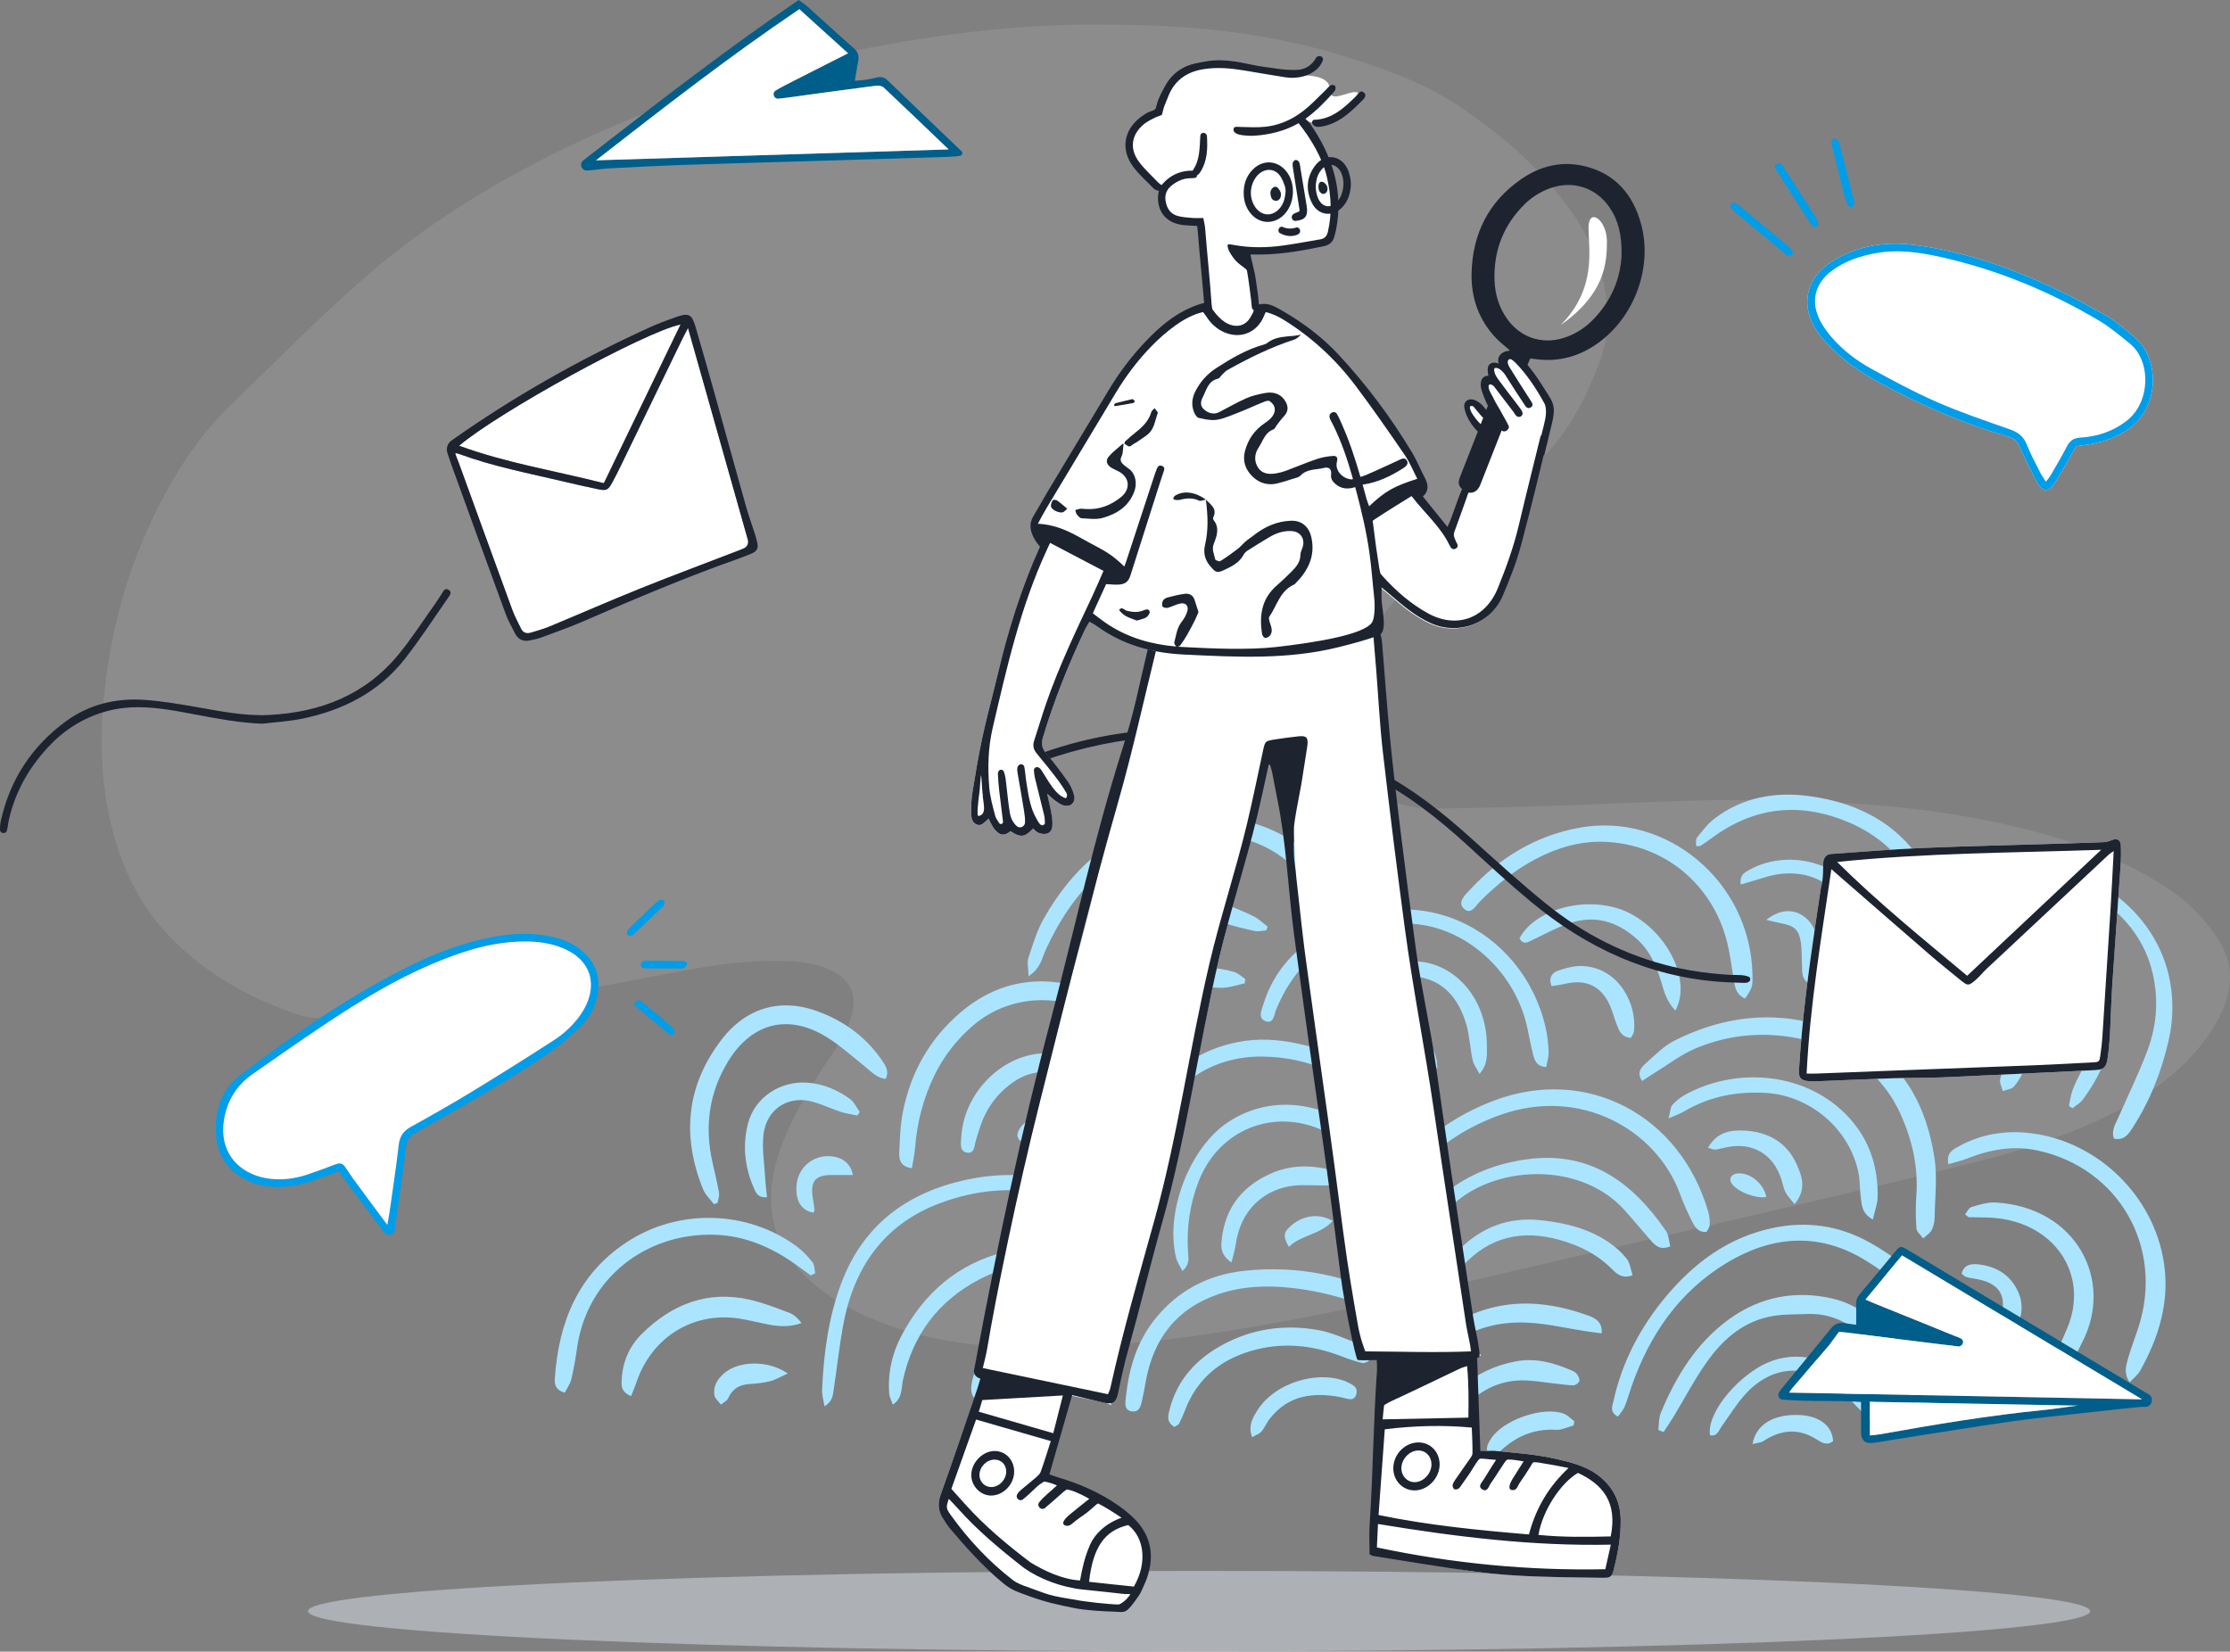 <svg width="374" height="277" viewBox="0 0 374 277" fill="none" xmlns="http://www.w3.org/2000/svg">
<rect x="0" y="0" width="374" height="277" fill="#808080" stroke="none"/>
<path opacity="0.5" d="M201.1 276.96C283.636 276.96 350.544 273.937 350.544 270.207C350.544 266.477 283.636 263.453 201.1 263.453C118.565 263.453 51.656 266.477 51.656 270.207C51.656 273.937 118.565 276.96 201.1 276.96Z" fill="#DBE1E8"/>
<g opacity="0.5">
<g opacity="0.5">
<path opacity="0.5" fill-rule="evenodd" clip-rule="evenodd" d="M185.029 4.133C198.933 4.086 212.682 5.389 226.011 9.598C230.058 10.876 234.092 12.291 237.954 14.036C242.109 15.914 245.884 18.526 249.539 21.266C254.343 24.868 258.62 29.022 262.285 33.775C265.903 38.467 268.513 43.62 269.339 49.587C269.863 53.378 269.603 57.069 268.282 60.653C265.817 67.336 262.485 73.482 257.126 78.357C252.897 82.204 248.704 86.088 244.491 89.952C239.708 94.338 235.146 98.931 231.24 104.133C228.166 108.226 225.604 112.585 224.449 117.64C224.195 118.751 223.965 119.88 223.873 121.013C223.456 126.11 225.889 129.836 229.903 132.552C233.128 134.735 236.88 135.669 240.756 135.614C248.82 135.5 256.884 135.284 264.943 134.983C276.115 134.564 287.281 133.956 298.468 134.209C312.53 134.526 326.498 135.667 340.176 139.169C347.458 141.034 354.494 143.554 361 147.395C363.857 149.082 366.582 150.966 368.83 153.413C370.152 154.851 371.386 156.424 372.369 158.106C374.268 161.355 374.475 164.834 373.163 168.38C371.862 171.898 369.713 174.866 367.15 177.555C363.014 181.897 358.022 185.006 352.636 187.536C346.005 190.651 339.067 192.94 331.988 194.724C320.421 197.638 308.803 200.356 297.187 203.077C278.279 207.505 259.349 211.84 240.442 216.271C227.334 219.342 214.167 222.099 200.833 223.988C190.567 225.443 180.245 226.221 169.871 225.925C161.034 225.674 152.455 224.134 144.379 220.344C140.663 218.6 137.279 216.385 134.447 213.4C124.49 202.91 130.959 190.213 137.448 179.978C138.671 178.049 140.052 176.212 141.173 174.228C141.943 172.863 142.574 171.36 142.943 169.84C143.703 166.712 142.529 164.355 139.663 162.899C137.478 161.79 135.119 161.319 132.681 161.205C126.933 160.937 121.245 161.58 115.623 162.617C103.886 164.782 92.175 167.085 80.466 169.396C71.295 171.205 62.066 171.561 52.777 170.712C51.896 170.631 50.995 170.501 50.161 170.221C41.857 167.428 34.369 163.299 28.269 156.876C22.891 151.215 19.912 144.377 18.314 136.854C16.671 129.125 16.788 121.367 17.818 113.564C19.229 102.879 22.358 92.769 27.46 83.266C30.451 77.695 33.961 72.496 38.524 68.087C45.921 60.939 53.146 53.588 60.87 46.808C73.625 35.612 88.278 27.368 103.853 20.738C119.403 14.118 135.567 9.621 152.233 6.867C161.457 5.343 170.728 4.341 180.078 4.138C181.728 4.102 183.379 4.133 185.029 4.133Z" fill="#DBE1E8"/>
</g>
</g>
<path fill-rule="evenodd" clip-rule="evenodd" d="M262.259 237.088C262.918 237.333 263.448 237.93 264.037 238.364C263.993 238.601 263.949 238.838 263.906 239.075C262.918 239.331 261.914 239.854 260.945 239.796C257.005 239.56 253.866 241.102 251.156 243.804C250.974 243.985 250.693 244.07 250.448 244.181C250.374 244.215 250.272 244.187 250.137 244.187C248.886 243.32 249.434 242.288 250.019 241.348C252.002 238.157 258.757 235.791 262.259 237.088ZM263.54 229.821C263.868 229.964 264.236 230.144 264.437 230.418C264.685 230.756 264.97 231.259 264.883 231.598C264.801 231.917 264.26 232.321 263.911 232.33C263.019 232.353 262.122 232.165 261.226 232.084C258.892 231.873 256.528 231.343 254.231 231.549C251.003 231.84 248.097 233.315 245.908 235.769C244.104 237.792 242.56 240.049 240.895 242.196C240.382 242.857 240.306 243.997 238.93 243.905C238.135 242.832 238.479 241.657 238.998 240.65C242.271 234.294 246.985 229.655 254.281 228.303C257.521 227.702 260.582 228.537 263.54 229.821ZM302.031 237.327C305.227 237.524 307.308 239.196 307.433 241.686C306.426 242.535 305.445 241.902 304.681 241.414C301.586 239.44 298.663 239.78 295.726 241.694C295.32 241.959 294.736 241.975 293.926 242.186C294.47 238.822 297.642 237.058 302.031 237.327ZM225.265 231.515C225.351 231.545 225.447 231.552 225.525 231.594C226.463 232.097 227.866 232.428 227.47 233.826C227.082 235.193 225.899 234.528 224.933 234.341C220.29 233.441 216.034 233.934 212.887 238.031C212.388 238.681 212.078 239.486 211.546 240.098C211.194 240.501 210.599 240.687 209.998 241.037C209.254 239.03 210.154 237.665 210.963 236.406C213.718 232.119 220.425 229.877 225.265 231.515ZM309.556 230.437C311.9 232.195 314.173 234.086 315.42 236.832C315.598 237.224 315.332 237.814 315.265 238.361C313.792 238.563 313.122 237.635 312.372 236.886C311.013 235.531 309.771 234.043 308.302 232.82C303.075 228.467 296.904 228.966 292.465 234.106C291.099 235.687 289.993 237.489 288.763 239.185C288.26 239.879 288.049 240.954 286.799 240.715C286.234 237.721 289.882 232.501 294.629 229.488C299.19 226.594 304.847 226.904 309.556 230.437ZM266.358 220.637C267.512 221.057 268.746 221.619 268.628 223.619C267.686 223.494 266.838 223.394 265.994 223.266C262.778 222.775 259.578 222.006 256.345 221.83C247.851 221.371 241.568 225.308 237.045 232.332C235.864 234.167 234.904 236.145 233.714 237.973C233.168 238.812 232.313 239.447 231.598 240.174C231.395 240.071 231.191 239.966 230.987 239.862C231.046 239.109 230.907 238.268 231.195 237.617C234.483 230.179 238.974 223.778 246.741 220.48C253.267 217.708 259.848 218.265 266.358 220.637ZM307.479 217.817C309.55 218.308 311.612 219.363 313.352 220.612C317.746 223.767 320.863 228.064 323.236 232.88C323.725 233.871 323.827 235.052 324.102 236.128C322.57 236.917 321.815 236.273 321.225 235.418C320.394 234.216 319.635 232.963 318.877 231.713C317.012 228.639 314.784 225.866 311.996 223.581C309.444 221.49 306.547 220.246 303.177 220.372C301.26 220.445 299.315 220.391 297.432 220.696C292.5 221.493 288.986 224.56 286.234 228.454C284.185 231.354 282.532 234.533 280.687 237.578C280.152 238.46 279.564 239.31 279 240.174C278.707 240.055 278.413 239.935 278.119 239.816C278.245 238.866 278.175 237.835 278.529 236.979C281.078 230.807 284.524 225.198 290.016 221.225C295.241 217.446 301.21 216.334 307.479 217.817ZM220.994 223.051C223.372 223.468 225.645 224.537 227.938 225.389C228.51 225.602 229.074 226.041 229.452 226.529C229.738 226.897 229.951 227.634 229.772 227.977C229.584 228.336 228.834 228.67 228.425 228.578C227.188 228.299 225.984 227.846 224.791 227.393C219.871 225.526 214.873 225.074 209.79 226.574C204.587 228.108 200.763 231.265 198.75 236.492C198.452 237.265 198.123 238.029 197.748 238.765C197.64 238.977 197.317 239.075 196.965 239.312C195.527 238.452 195.912 237.342 196.189 236.272C197.456 231.38 200.618 227.998 204.829 225.655C209.871 222.85 215.367 222.063 220.994 223.051ZM313.487 208.333C322.087 213.086 327.996 220.263 331.496 229.438C331.851 230.368 331.751 231.474 331.862 232.499L330.95 232.896C330.261 232.116 329.441 231.418 328.912 230.542C327.775 228.658 326.765 226.695 325.744 224.743C322.67 218.867 318.058 214.442 312.454 211.131C304.759 206.583 296.963 207.343 289.564 211.816C281.635 216.61 276.642 223.867 273.619 232.558C273.227 233.685 272.918 234.845 272.457 235.941C272.202 236.549 271.713 237.058 271.345 237.588C269.926 236.819 270.402 235.854 270.589 235.004C272.04 228.407 275.093 222.597 279.394 217.456C284.157 211.764 289.866 207.523 297.297 205.947C303.011 204.734 308.439 205.543 313.487 208.333ZM233.812 217.981C234.695 218.444 235.567 218.987 236.304 219.652C236.776 220.077 236.989 220.792 237.31 221.363C235.924 222.371 234.937 221.699 233.989 221.227C228.545 218.521 222.845 216.711 216.794 216.018C212.566 215.533 208.378 215.675 204.346 217.049C197.389 219.418 193.464 224.459 192.162 231.66C191.983 232.652 191.821 233.65 191.59 234.631C191.361 235.598 191.209 236.864 189.881 236.714C188.466 236.553 188.727 235.229 188.825 234.289C189.33 229.458 190.695 224.93 193.809 221.095C197.648 216.367 202.716 213.774 208.645 213.134C217.482 212.181 225.908 213.84 233.812 217.981ZM179.867 198.938C181.223 199.438 182.556 200.097 183.751 200.903C184.582 201.463 185.158 202.402 185.867 203.193C184.608 204.224 183.868 203.417 183.113 203.038C174.817 198.864 166.269 198.57 157.68 201.774C148.164 205.324 143.134 212.668 141.372 222.444C140.741 225.946 140.36 229.493 139.83 233.014C139.687 233.959 139.666 235.006 138.273 235.864C138.109 234.794 137.84 233.959 137.875 233.137C138.141 226.996 138.936 220.931 141.118 215.148C144.801 205.387 152.18 199.979 162.096 197.853C168.075 196.572 174.062 196.8 179.867 198.938ZM178.562 232.266C178.812 232.373 178.926 232.806 179.257 233.337C178.607 234.175 178.005 235.023 177.309 235.784C177.174 235.932 176.589 235.859 176.363 235.685C175.355 234.917 175.943 234.042 176.392 233.301C176.859 232.528 177.512 231.82 178.562 232.266ZM182.43 212.684C183.215 213.227 184.204 213.765 183.732 215.586C181.927 215 180.225 214.647 178.703 213.918C173.722 211.531 168.894 212.129 164.22 214.589C157.335 218.21 153.091 223.887 151.422 231.519C151.133 232.835 151.397 234.461 149.738 235.576C149.493 234.856 149.186 234.315 149.139 233.753C148.855 230.284 149.61 226.979 151.22 223.945C155.004 216.812 160.676 211.911 168.621 209.932C173.628 208.685 178.234 209.779 182.43 212.684ZM132.124 230.352C130.893 230.905 130.072 231.411 129.181 231.638C128.061 231.921 126.887 232.042 125.728 232.114C124.058 232.217 122.848 232.87 122.137 234.479C121.935 234.937 121.333 235.215 120.914 235.576C120.529 235.044 119.897 234.551 119.808 233.972C119.585 232.533 120.286 231.359 121.34 230.402C123.741 228.22 128.733 228.009 132.124 230.352ZM180.119 222.562C180.904 222.609 181.652 223.257 182.418 223.631L182.324 224.594C181.325 224.801 180.335 225.102 179.327 225.194C177.344 225.376 175.329 225.291 173.368 225.587C169.205 226.215 166.527 228.677 165.256 232.701C165.003 233.501 164.692 234.282 164.33 235.289C162.632 234.194 162.777 232.953 163.025 231.699C163.887 227.338 168.033 223.263 172.804 222.548C175.193 222.191 177.685 222.414 180.119 222.562ZM125.664 217.953C127.971 218.466 130.204 219.357 132.427 220.193C133.196 220.482 133.833 221.129 134.424 221.895C132.458 222.602 130.596 222.479 128.73 222.11C127.204 221.809 125.693 221.42 124.158 221.167C116.361 219.885 109.34 224.185 106.758 231.78C106.503 232.53 106.187 233.259 105.844 234.139C104.149 233.474 104.218 232.399 104.264 231.402C104.401 228.406 105.559 225.766 107.638 223.709C112.651 218.753 118.6 216.379 125.664 217.953ZM133.579 209.009C134.589 209.753 135.482 210.701 136.264 211.686C136.624 212.14 136.582 212.911 136.723 213.537C136.475 213.659 136.228 213.781 135.981 213.903C135.189 213.329 134.398 212.754 133.606 212.18C129.528 209.229 124.999 207.253 119.965 207.084C108.206 206.691 98.45 214.494 96.8 225.945C96.541 227.742 96.241 229.541 95.819 231.307C95.626 232.117 95.089 232.845 94.732 233.564C93.165 233.153 92.979 232.182 93.052 231.142C93.704 221.798 96.888 213.774 105.057 208.362C113.66 202.663 125.27 202.898 133.579 209.009ZM340.771 190.072C351.908 191.514 361.188 200.573 362.91 211.736C363.919 218.274 362.08 224.271 358.917 229.916C358.546 230.576 357.883 231.069 357.17 231.84C356.15 230.331 356.554 229.073 356.876 227.918C357.391 226.068 358.113 224.278 358.695 222.445C362.909 209.153 355.367 195.948 341.814 192.966C337.777 192.078 333.859 192.745 330.046 194.255C329.013 194.663 327.916 194.905 326.758 195.251C326.383 193.263 327.609 192.751 328.589 192.215C332.4 190.133 336.528 189.523 340.771 190.072ZM334.652 201.672C348.146 202.421 354.642 214.649 349.185 225.179C348.291 226.904 347.597 228.871 345.479 229.828C344.212 228.817 344.677 227.806 344.993 226.901C345.47 225.533 346.079 224.208 346.65 222.873C350.541 213.783 344.538 204.881 334.058 204.231C332.784 204.152 331.502 204.181 330.225 204.132C330.082 204.126 329.946 203.938 329.563 203.654C329.93 203.221 330.214 202.555 330.658 202.425C331.956 202.045 333.333 201.598 334.652 201.672ZM331.74 212.043C334.744 212.366 337.117 213.743 338.432 216.568C339.683 219.258 338.862 221.754 337.425 224.074C337.085 224.623 336.221 224.849 335.587 225.23C334.659 223.728 335.15 222.611 335.483 221.481C336.742 217.222 335.376 215.076 331.014 214.427C330.566 214.36 330.114 214.278 329.687 214.133C329.455 214.054 329.274 213.827 328.988 213.603C329.378 212.097 330.557 211.916 331.74 212.043ZM217.848 175.061C223.121 176.23 227.827 178.583 231.869 182.152C233.013 183.161 233.936 184.46 234.79 185.738C235.254 186.431 235.794 187.356 234.437 188.604C233.634 187.832 232.852 187.131 232.128 186.376C226.564 180.574 219.843 177.284 211.736 177.2C203.125 177.111 196.201 181.857 193.105 189.94C190.565 196.574 190.134 203.437 191.175 210.43C191.449 212.27 192.067 214.143 191.028 216.321C190.415 215.868 189.785 215.628 189.555 215.182C189.186 214.469 188.973 213.632 188.888 212.827C188.099 205.313 188.231 197.818 190.574 190.585C193.266 182.279 198.667 176.585 207.507 174.786C210.944 174.087 214.426 174.302 217.848 175.061ZM258.583 204.661C262.625 205.115 266.445 206.053 269.832 208.36C270.947 209.118 271.999 210.062 272.832 211.121C273.375 211.809 273.471 212.858 273.809 213.87C271.945 214.558 271.049 213.538 270.18 212.682C267.773 210.306 264.895 208.896 261.685 207.982C255.354 206.179 249.862 207.356 245.291 212.315C244.209 213.488 243.006 214.546 241.767 215.746C240.931 214.355 241.46 213.461 242.048 212.667C246.179 207.098 251.359 203.85 258.583 204.661ZM279.379 206.394C279.874 207.106 279.894 208.146 280.131 209.025C278.326 209.768 277.54 208.806 276.76 207.923C275.31 206.281 273.925 204.582 272.461 202.954C264.527 194.137 248.798 195.532 242.264 203.501C240.13 206.105 238.206 208.88 236.184 211.576C235.566 212.4 235.363 213.665 233.286 213.734C233.533 212.633 233.562 211.73 233.927 210.99C238.51 201.704 245.636 195.807 256.187 194.414C266.752 193.019 273.788 198.332 279.379 206.394ZM228.438 190.046C228.942 190.459 229.199 191.169 229.55 191.711C228.548 192.916 227.598 192.561 226.69 192.106C225.387 191.454 224.12 190.736 222.832 190.054C214.264 185.515 204.51 189.125 201.02 198.141C199.558 201.921 198.998 205.845 199.241 209.885C199.304 210.935 199.615 212.04 198.301 213.16C197.894 212.327 197.437 211.688 197.259 210.98C195.35 203.394 199.444 192.613 205.856 188.27C212.933 183.478 221.956 184.727 228.438 190.046ZM286.516 203.289C286.714 203.976 286.765 204.734 286.732 205.452C286.713 205.857 286.382 206.248 286.211 206.603C284.697 206.732 284.191 205.653 283.713 204.707C282.972 203.238 282.303 201.721 281.733 200.176C277.801 189.517 265.125 182.18 251.641 186.977C241.991 190.41 235.282 197.053 230.987 206.28C230.253 207.855 229.673 209.502 228.963 211.089C228.757 211.55 228.345 211.918 227.607 212.872C227.43 211.658 227.16 210.984 227.282 210.392C227.556 209.05 227.906 207.699 228.433 206.44C232.793 196.031 240.105 188.506 250.647 184.553C266.129 178.749 281.808 186.974 286.516 203.289ZM223.196 196.212C223.931 196.399 224.581 196.929 225.239 197.284C224.908 198.713 223.982 198.798 223.079 198.81C221.537 198.83 219.993 198.753 218.451 198.762C212.464 198.798 208.093 202.676 207.263 208.622C207.134 209.548 206.845 210.452 206.547 211.723C204.554 210.405 204.776 208.931 204.929 207.642C205.543 202.464 208.416 198.935 213.082 196.84C216.366 195.365 219.772 195.34 223.196 196.212ZM223.515 204.765C221.394 207.11 218.16 207.099 216.155 209.136C215.12 207.205 215.236 206.671 216.63 205.477C218.561 203.822 221.243 203.433 223.515 204.765ZM312.261 174.86C319.724 178.889 323.126 185.986 324.417 194.07C324.942 197.362 324.518 200.814 324.462 204.192C324.45 204.908 324.293 205.692 323.959 206.311C323.657 206.869 323.021 207.243 322.533 207.699C322.141 207.139 321.457 206.602 321.411 206.015C321.268 204.195 321.265 202.347 321.395 200.524C321.728 195.838 320.769 191.439 318.895 187.171C315.671 179.829 309.817 175.961 302.321 174.303C296.227 172.954 290.187 173.402 284.432 175.802C281.958 176.833 279.762 178.549 277.447 179.966C276.776 180.377 276.128 180.827 275.418 181.294C274.485 180.035 275.152 179.12 275.834 178.505C277.447 177.05 279.037 175.413 280.938 174.466C291.404 169.251 301.988 169.313 312.261 174.86ZM310.233 187.584C313.598 191.335 315.01 195.815 314.9 200.808C314.875 201.933 314.431 203.048 314.098 204.538C312.142 203.393 312.252 201.995 312.072 200.78C311.882 199.505 311.967 198.184 311.734 196.92C310.368 189.535 303.73 183.747 296.17 183.294C291.338 183.005 286.755 183.861 282.52 186.357C281.864 186.745 281.128 186.994 279.844 187.568C280.154 186.375 280.139 185.684 280.472 185.311C281.07 184.64 281.818 184.052 282.603 183.615C291.147 178.858 303.155 179.693 310.233 187.584ZM143.045 197.067C141.838 197.067 140.684 197.077 139.529 197.065C136.803 197.037 135.899 198.06 136.294 200.75C136.398 201.464 136.525 202.175 136.605 202.891C136.623 203.049 136.489 203.223 136.424 203.388C134.39 203.008 133.4 201.42 133.583 198.828C133.772 196.138 135.9 194.039 138.568 193.912C140.922 193.8 142.652 194.903 143.045 197.067ZM137.021 169.575C141.408 171.149 145.071 173.775 147.781 177.636C148.448 178.584 149.193 179.577 148.543 180.936C147.035 180.799 146.134 179.731 145.083 178.89C142.953 177.186 140.91 175.322 138.601 173.904C132.158 169.946 126.022 171.561 122.074 178.07C118.879 183.338 118.149 188.997 119.499 194.975C119.882 196.668 120.294 198.358 120.589 200.068C120.681 200.599 120.429 201.191 120.334 201.754C120.135 201.82 119.937 201.886 119.738 201.951C119.124 201.133 118.3 200.402 117.928 199.484C114.258 190.444 115.129 181.888 121.167 174.16C124.749 169.575 130.233 167.139 137.021 169.575ZM292.625 189.617C296.518 189.828 299.666 191.57 301.311 195.238C302.202 197.226 303.046 199.48 300.967 201.951C300.336 201.137 299.788 200.595 299.447 199.943C299.116 199.308 298.999 198.559 298.783 197.862C297.453 193.551 293.904 191.473 289.5 192.424C288.883 192.558 288.269 192.721 287.645 192.803C287.401 192.834 287.133 192.679 286.454 192.495C287.972 189.809 290.286 189.49 292.625 189.617ZM296.225 200.766C294.299 201.036 291.137 199.747 290.349 198.371C289.912 197.607 290.408 196.89 291.442 196.792C293.504 196.596 295.859 198.553 296.225 200.766ZM135.501 181.579C138.096 181.786 140.448 182.788 142.541 184.297C143.25 184.808 143.653 185.753 144.195 186.499C144.061 186.695 143.928 186.891 143.795 187.087C142.873 186.89 141.927 186.771 141.036 186.479C139.484 185.972 137.992 185.264 136.428 184.808C132.323 183.61 128.579 185.913 128.053 190.229C127.769 192.556 128.182 194.972 128.315 197.346C128.379 198.483 128.525 199.616 128.637 200.785C127.091 200.941 126.753 199.998 126.402 199.19C124.888 195.701 124.506 192.055 125.461 188.382C126.59 184.043 130.876 181.21 135.501 181.579ZM183.286 166.263C188.022 168.017 191.727 171.215 194.744 175.222C195.471 176.188 196.327 177.226 195.718 178.926C193.824 178.58 192.735 177.502 191.607 176.458C189.804 174.79 188.082 173.003 186.12 171.546C179.046 166.294 169.557 166.509 163.186 171.997C160.471 174.336 158.284 177.12 156.706 180.372C154.853 184.193 153.8 188.218 153.476 192.453C153.389 193.593 153.128 194.719 152.937 195.916C151.08 195.691 150.755 194.546 150.811 193.336C150.914 191.065 150.981 188.762 151.414 186.542C152.715 179.875 155.916 174.203 161.077 169.812C167.716 164.166 175.254 163.29 183.286 166.263ZM179.123 177.307C182.284 178.206 184.677 180.361 186.811 182.776C187.256 183.279 187.449 184.006 187.878 184.87C186.111 185.472 185.146 184.675 184.175 184.073C182.783 183.209 181.479 182.2 180.082 181.345C176.348 179.058 172.609 179.309 169.183 182.037C167.218 183.601 165.743 185.558 164.789 187.878C164.339 188.97 164.04 190.124 163.671 191.249C163.379 192.136 163.491 193.601 162.083 193.286C160.866 193.013 161.171 191.667 161.221 190.702C161.576 183.84 167.243 177.546 174.032 176.722C175.688 176.521 177.495 176.843 179.123 177.307ZM182.418 188.379C178.344 189.436 174.74 190.37 171.084 191.318C170.349 190.6 170.623 189.837 171.143 189.1C173.034 186.417 179.201 185.763 182.418 188.379ZM363.971 164.754C364.539 168.01 364.445 171.306 363.695 174.558C362.515 179.672 360.635 184.501 357.797 188.927L357.723 189.044C357.026 190.139 356.307 191.329 354.544 190.963C354.039 189.589 354.802 188.5 355.299 187.365C356.91 183.688 358.678 180.071 360.102 176.324C361.829 171.776 362.105 167.049 360.792 162.319C358.078 152.536 347.642 145.972 337.664 147.889C335.191 148.363 332.826 149.403 330.412 150.187C329.759 150.399 329.111 150.625 328.134 150.954C328.017 148.945 329.14 148.274 330.16 147.863C332.342 146.982 334.574 146.069 336.873 145.665C349.267 143.487 361.802 152.338 363.971 164.754ZM347.255 161.406C352.5 164.802 354.718 170.551 353.269 176.627C352.577 179.532 351.046 182.009 349.339 184.387C348.911 184.985 348.189 185.373 347.602 185.857C347.397 185.741 347.193 185.625 346.988 185.509C347.185 184.604 347.278 183.66 347.602 182.802C348.052 181.612 348.635 180.466 349.23 179.337C352.942 172.306 350.575 163.65 340.323 161.118C337.935 160.528 335.479 160.216 332.982 160.758C332.168 160.935 331.272 160.73 329.85 160.68C331.168 158.794 332.57 158.554 333.884 158.411C338.665 157.89 343.186 158.771 347.255 161.406ZM338.106 171.814C340.296 173.809 340.801 176.484 339.452 179.477C339.011 180.455 338.469 181.436 337.76 182.232C337.363 182.677 336.528 182.746 335.891 182.983C335.725 182.343 335.337 181.662 335.446 181.069C335.622 180.114 336.132 179.219 336.49 178.294C337.722 175.11 336.326 172.909 332.878 172.704C331.347 172.613 329.807 172.688 328.328 172.688C327.738 171.387 328.544 170.89 329.377 170.458C331.924 169.138 335.849 169.76 338.106 171.814ZM238.871 161.371C245.021 162.422 249.405 168.395 249.368 175.389C249.36 176.809 249.616 178.356 248.143 180.11C247.638 179.168 247.195 178.609 247.031 177.976C246.755 176.909 246.66 175.794 246.48 174.7C246.344 173.882 246.253 173.049 246.041 172.25C244.106 164.978 239.129 162.611 232.289 164.134C228.99 164.868 226.364 166.87 224 169.246C223.315 169.934 222.604 170.596 221.916 171.259C220.883 170.445 221.188 169.746 221.599 169.153C225.923 162.901 232.69 160.316 238.871 161.371ZM236.782 172.73C239.255 173.583 241.086 176.036 241.045 179.247C239.834 178.308 238.902 177.784 238.23 177.023C236.664 175.248 234.87 174.379 232.513 174.957C232.282 175.015 232.004 174.871 231.765 174.824C231.266 173.926 231.768 173.396 232.4 173.01C233.798 172.155 235.269 172.208 236.782 172.73ZM259.229 172.373C259.532 173.703 259.676 175.086 259.724 176.451C259.754 177.28 259.461 178.122 259.313 178.96C257.661 178.836 257.376 177.81 257.126 176.859C256.753 175.448 256.487 174.007 256.194 172.575C254.102 162.342 244.642 154.343 234.789 154.933C225.111 155.512 217.871 160.009 214.024 169.316C213.686 170.132 213.645 171.748 212.284 171.272C210.871 170.779 211.602 169.366 211.902 168.39C213.238 164.037 215.882 160.525 219.511 157.939C236.631 145.745 255.432 155.677 259.229 172.373ZM303.337 133.503C312.875 134.769 320.455 139.329 324.375 148.486C328.205 157.433 326.355 165.835 320.931 173.623C320.622 174.066 320.198 174.437 319.785 174.792C319.599 174.952 319.31 174.99 318.705 175.224C318.305 173.214 319.194 171.781 319.91 170.348C321.47 167.222 322.752 164.028 323.149 160.515C324.276 150.546 319.389 141.927 310.221 137.985C302.011 134.453 294.234 135.218 287.002 140.614C286.418 141.05 285.813 141.458 285.199 141.851C285.071 141.932 284.862 141.884 284.454 141.913C284.488 141.412 284.345 140.803 284.585 140.502C285.488 139.374 286.389 138.18 287.519 137.31C292.204 133.703 297.706 132.755 303.337 133.503ZM265.528 162.015C271.552 162.387 274.577 168.41 274.034 173.021C273.995 173.348 273.726 173.649 273.505 174.074C271.848 173.899 271.524 172.804 271.136 171.809C270.708 170.712 270.428 169.553 269.939 168.486C268.504 165.355 265.948 164.186 262.545 164.986C261.781 165.165 260.996 165.256 260.222 165.387C259.636 163.911 260.381 163.106 261.3 162.793C262.646 162.333 264.133 161.93 265.528 162.015ZM273.651 153.331C279.958 156.799 283.634 164.626 280.987 169.476C279.454 167.919 279.052 166.143 278.537 164.432C277.741 161.786 276.619 159.357 274.511 157.469C271.137 154.446 267.308 153.396 263.004 154.897C260.976 155.605 259.071 156.675 257.116 157.591C256.304 157.971 255.483 158.591 254.841 157.362C257.715 151.981 267.42 149.905 273.651 153.331ZM313.554 154.394C314.721 158.696 313.664 162.693 311.841 166.569C311.654 166.967 311.321 167.31 311.005 167.628C310.827 167.807 310.544 167.882 310.239 168.039C309.022 167.467 309.27 166.457 309.514 165.499C309.895 163.999 310.38 162.525 310.74 161.021C311.298 158.685 311.437 156.354 310.601 154.022C308.406 147.9 302.563 145.118 296.049 147.125C294.724 147.533 293.392 147.918 291.953 148.346C291.699 146.629 292.741 146.245 293.557 145.796C299.991 142.255 310.816 144.31 313.554 154.394ZM293.91 163.262C293.971 165.451 293.914 165.637 292.682 167.464C291.225 166.832 290.99 165.675 290.79 164.484C290.427 162.315 290.188 160.114 289.653 157.988C287.2 148.251 279.082 141.565 269.13 141.184C265.061 141.028 261.206 142.149 257.59 144.05C254.083 145.893 251.043 148.35 248.241 151.144C247.491 151.892 246.692 153.584 245.459 152.344C244.421 151.301 245.701 150.114 246.456 149.3C251.498 143.865 257.493 140.167 264.888 138.818C279.45 136.162 293.475 147.742 293.91 163.262ZM206.967 163.001C207.654 163.194 208.23 163.789 208.858 164.199C208.823 164.437 208.788 164.675 208.754 164.912C207.666 165.163 206.589 165.514 205.487 165.636C204.503 165.743 203.493 165.561 202.494 165.573L202.111 165.577C200.151 165.601 198.212 165.673 196.524 167.021C196.159 167.312 195.408 167.102 194.836 167.124C194.854 166.524 194.635 165.708 194.936 165.368C195.701 164.502 196.593 163.576 197.623 163.162C200.677 161.935 203.85 162.121 206.967 163.001ZM303.472 154.556C305.24 156.6 305.723 161.823 304.307 164.147C304.106 164.48 303.628 164.64 303.283 164.878C302.064 164.071 302.284 162.912 302.219 161.864C302.141 160.596 302.211 159.309 302.026 158.059C301.715 155.966 300.963 155.29 298.906 154.885C298.173 154.741 297.446 154.558 296.225 154.281C298.918 152.119 301.643 152.443 303.472 154.556ZM217.446 141.509C219.984 143.25 221.913 145.544 223.438 148.192C224.243 149.591 224.23 149.743 223.792 151.519C222.531 151.784 221.784 150.958 221.072 150.14C220.292 149.244 219.586 148.284 218.826 147.371C213.656 141.169 206.765 139.245 199.15 140.128C187.348 141.495 180.155 148.955 175.38 159.284C174.751 160.645 174.615 162.311 172.5 163.728C172.467 162.32 172.221 161.408 172.469 160.661C173.215 158.413 173.9 156.087 175.058 154.048C180.037 145.288 187.083 139.088 197.298 137.443C204.445 136.293 211.304 137.294 217.446 141.509ZM206.102 151.866C207.529 152.456 208.976 153.017 210.344 153.726C211.164 154.15 211.849 154.833 212.594 155.399C212.522 155.612 212.449 155.824 212.377 156.036C211.722 156.078 211.032 156.273 210.418 156.133C208.56 155.709 206.672 155.308 204.901 154.626C198.527 152.17 191.074 153.742 186.49 160.129C186.251 160.462 185.843 160.674 185.268 161.142C184.208 159.346 184.868 158.144 185.652 157.034C187.439 154.507 189.913 152.809 192.779 151.749C197.211 150.111 201.68 150.039 206.102 151.866Z" fill="#ABE4FF"/>
<path fill-rule="evenodd" clip-rule="evenodd" d="M313.607 240.743C314.176 240.681 314.699 240.654 315.21 240.562C324.406 238.92 333.616 237.371 342.921 236.458C344.781 236.276 346.626 235.936 348.485 235.743C336.92 235.529 325.364 235.315 313.607 235.098V240.743ZM300.062 233.558C319.951 233.937 339.601 234.312 359.254 234.687C345.861 226.656 332.469 218.626 318.987 210.541C316.934 213.025 314.934 215.445 312.859 217.956C313.548 218.252 314.022 218.465 314.503 218.66C318.952 220.459 323.403 222.255 327.853 224.053C328.24 224.209 328.668 224.315 328.992 224.557C328.995 224.559 328.997 224.561 329 224.563C329.413 224.881 329.277 225.534 328.801 225.746C328.737 225.774 328.672 225.801 328.607 225.825C328.475 225.874 328.299 225.804 328.144 225.784C321.929 225.015 315.713 224.257 309.502 223.46C308.965 223.392 308.408 223.377 308.408 223.377C308.408 223.377 307.231 225.01 306.751 225.626C306.751 225.626 304.283 228.514 300.985 232.346C300.625 232.765 300.536 232.82 300.062 233.558ZM312.122 235.125C307.827 234.815 303.492 235.122 298.947 234.73C298.403 234.683 298.082 234.105 298.324 233.616C298.425 233.41 298.526 233.233 298.654 233.078C301.458 229.636 304.303 226.228 307.097 222.778C307.698 222.034 308.397 221.785 309.289 221.902C309.95 221.988 310.61 222.083 311.305 222.179C311.305 220.975 311.342 219.893 311.293 218.815C311.26 218.086 311.494 217.53 311.962 216.978C313.888 214.707 315.773 212.403 317.679 210.115C318.7 208.889 318.711 208.882 320.116 209.723C328.134 214.524 336.149 219.331 344.165 224.137C349.314 227.224 354.466 230.309 359.609 233.406C360.251 233.793 361.132 234.054 360.837 235.124C360.539 236.202 359.656 235.886 358.905 235.961C355.893 236.263 352.883 236.588 349.875 236.927C345.622 237.407 341.358 237.814 337.122 238.42C330.614 239.351 324.126 240.424 317.629 241.438C316.443 241.623 315.262 241.851 314.07 241.989C312.772 242.14 312.131 241.526 312.124 240.202C312.116 238.544 312.122 236.885 312.122 235.125Z" fill="#005E8B"/>
<path fill-rule="evenodd" clip-rule="evenodd" d="M313.608 235.096C325.365 235.314 336.921 235.527 348.485 235.741C346.627 235.934 344.782 236.274 342.921 236.457C333.617 237.369 324.407 238.918 315.211 240.56C314.7 240.652 314.177 240.679 313.608 240.742V235.096ZM318.988 210.539C332.47 218.624 345.862 226.654 359.255 234.685C339.602 234.311 319.952 233.936 300.062 233.556C300.537 232.818 300.626 232.763 300.986 232.344C304.284 228.513 306.752 225.625 306.752 225.625C307.212 225.034 308.312 223.509 308.403 223.383L308.409 223.375C308.409 223.375 308.966 223.39 309.503 223.459C315.714 224.256 321.93 225.013 328.145 225.783C328.3 225.802 328.476 225.872 328.607 225.824C328.673 225.8 328.738 225.773 328.802 225.744C329.278 225.533 329.414 224.879 329.001 224.561L328.993 224.556C328.668 224.313 328.24 224.207 327.854 224.051C323.404 222.253 318.953 220.457 314.503 218.658C314.022 218.464 313.549 218.25 312.86 217.954C314.935 215.444 316.935 213.024 318.988 210.539Z" fill="white"/>
<path fill-rule="evenodd" clip-rule="evenodd" d="M355.686 141.668C355.745 142.846 355.724 144.035 355.645 145.214C355.197 151.827 354.698 158.437 354.263 165.05C354.068 168.019 354.002 170.995 353.838 173.966C353.772 175.162 353.644 176.359 353.467 177.544C353.242 179.048 352.794 179.403 351.313 179.473C342.868 179.876 334.424 180.306 325.978 180.676C323.059 180.804 320.132 180.748 317.211 180.843C312.968 180.981 308.728 181.189 304.486 181.354C304.175 181.366 303.863 181.367 303.552 181.345C302.084 181.243 301.632 180.843 301.712 179.48C301.835 177.396 302.004 175.315 302.194 173.236C302.937 165.071 304.176 156.972 305.395 148.87C305.541 148.169 305.756 147.877 305.785 144.688C305.792 143.947 306.275 143.281 307.014 143.227C307.018 143.227 307.023 143.226 307.027 143.226C312.18 142.871 317.329 142.433 322.488 142.212C329.945 141.892 337.408 141.733 344.869 141.504C347.53 141.422 350.191 141.354 352.85 141.237C353.355 141.215 353.872 141.027 354.346 140.833C355.039 140.548 355.648 140.92 355.686 141.668Z" fill="white"/>
<path fill-rule="evenodd" clip-rule="evenodd" d="M308.116 144.564C315.03 151.417 322.524 157.47 329.917 163.649C337.406 156.611 344.787 149.674 352.397 142.521C337.461 143.046 322.803 143.028 308.116 144.564ZM354.492 142.746C354.033 143.06 353.851 143.153 353.707 143.288C346.836 149.707 339.967 156.128 333.105 162.557C332.536 163.09 332.06 163.724 331.474 164.235C330.136 165.403 330.047 165.392 328.717 164.307C327.058 162.952 325.381 161.618 323.761 160.217C318.545 155.708 313.351 151.174 308.148 146.648C307.849 146.388 307.551 146.127 307.143 145.77C305.469 157.213 303.572 168.462 302.992 180.052C303.694 180.052 304.204 180.068 304.711 180.049C308.415 179.909 312.119 179.757 315.823 179.617C324.224 179.299 332.626 178.997 341.026 178.665C344.313 178.536 347.598 178.346 350.884 178.18C352.054 178.121 352.101 178.094 352.261 176.95C352.399 175.968 352.526 174.982 352.591 173.993C353.061 166.803 353.523 159.612 353.968 152.421C354.161 149.304 354.307 146.184 354.492 142.746ZM305.785 144.688C305.792 143.947 306.275 143.281 307.014 143.227C307.018 143.227 307.023 143.226 307.027 143.226C312.18 142.871 317.329 142.433 322.488 142.212C329.945 141.892 337.408 141.733 344.869 141.504C347.53 141.422 350.191 141.354 352.85 141.237C353.355 141.215 353.872 141.027 354.346 140.833C355.039 140.548 355.648 140.92 355.686 141.668C355.745 142.846 355.724 144.035 355.645 145.214C355.197 151.827 354.698 158.437 354.263 165.05C354.068 168.019 354.002 170.995 353.838 173.966C353.772 175.162 353.644 176.359 353.467 177.544C353.242 179.048 352.794 179.403 351.313 179.473C342.868 179.876 334.424 180.306 325.978 180.676C323.059 180.804 320.132 180.748 317.211 180.843C312.968 180.981 308.728 181.189 304.486 181.354C304.175 181.366 303.863 181.367 303.552 181.345C302.084 181.243 301.632 180.843 301.712 179.48C301.835 177.396 302.004 175.315 302.194 173.236C302.937 165.071 304.176 156.972 305.395 148.87C305.541 148.169 305.756 147.877 305.785 144.688Z" fill="#1D242F"/>
<path fill-rule="evenodd" clip-rule="evenodd" d="M200.347 121.905C211.315 122.004 221.697 124.337 231.421 129.436C237.06 132.392 241.993 136.314 246.702 140.561C250.889 144.337 255.056 148.15 259.443 151.683C265.653 156.683 272.647 160.243 280.448 162.116C282.56 162.623 284.707 162.981 286.866 163.22C287.959 163.341 289.056 163.431 290.154 163.495C291.14 163.553 292.294 163.419 293.226 163.786C293.571 163.922 293.648 164.254 293.418 164.549C293.212 164.814 292.81 164.843 292.503 164.835C291.251 164.801 289.997 164.771 288.748 164.685C276.58 163.844 266.083 158.963 256.808 151.277C253.151 148.247 249.659 145.014 246.155 141.805C241.205 137.271 235.97 133.149 229.947 130.113C222.781 126.5 215.191 124.372 207.2 123.659C193.372 122.425 180.158 124.679 167.595 130.623C166.56 131.113 165.577 131.713 164.579 132.278C164.194 132.497 163.737 132.732 163.515 132.244C163.406 132.006 163.646 131.427 163.902 131.24C164.614 130.719 165.391 130.273 166.186 129.886C173.704 126.228 181.573 123.698 189.9 122.756C193.37 122.363 196.864 122.182 200.347 121.905Z" fill="#1D242F"/>
<path fill-rule="evenodd" clip-rule="evenodd" d="M115.387 55.002C118.779 67.008 122.084 78.705 125.431 90.55C125.593 91.124 125.307 91.73 124.759 91.966C124.494 92.08 124.223 92.193 123.949 92.299C118.449 94.421 112.922 96.475 107.452 98.672C102.321 100.733 97.256 102.958 92.149 105.079C91.14 105.498 90.076 105.784 89.028 106.104C88.281 106.332 87.698 106.115 87.352 105.374C86.889 104.381 86.339 103.421 85.963 102.396C82.944 94.166 79.954 85.925 76.966 77.683C76.795 77.212 76.486 76.544 76.344 75.998C76.61 75.998 76.987 76.126 77.112 76.171C82.768 78.24 88.671 79.373 94.508 80.75C96.438 81.205 98.371 81.646 100.312 82.048C101.71 82.338 101.98 82.199 102.683 80.919C103.211 79.958 103.7 78.975 104.179 77.99C107.6 70.946 111.014 63.898 114.432 56.853C114.68 56.344 114.95 55.847 115.387 55.002ZM114.141 54.417C109.848 63.3 105.627 72.032 101.275 81.036C93.07 78.953 84.883 77.641 77.001 74.755C83.592 69.137 108.115 55.67 114.141 54.417Z" fill="white"/>
<path fill-rule="evenodd" clip-rule="evenodd" d="M101.275 81.037C105.628 72.033 109.848 63.301 114.142 54.418C108.115 55.671 83.592 69.138 77.002 74.756C84.884 77.642 93.07 78.954 101.275 81.037ZM115.387 55.004C114.951 55.848 114.68 56.346 114.433 56.854C111.014 63.899 107.601 70.947 104.179 77.991C103.7 78.977 103.212 79.96 102.684 80.92C101.98 82.2 101.711 82.34 100.312 82.049C98.372 81.647 96.438 81.206 94.509 80.751C88.671 79.374 82.769 78.241 77.113 76.172C76.988 76.127 76.611 75.999 76.344 75.999C76.487 76.545 76.796 77.214 76.966 77.684C79.955 85.926 82.944 94.167 85.964 102.397C86.339 103.422 86.89 104.382 87.353 105.375C87.698 106.116 88.281 106.334 89.029 106.105C90.076 105.786 91.141 105.499 92.15 105.08C97.257 102.96 102.322 100.735 107.453 98.673C112.923 96.476 118.45 94.422 123.949 92.3C124.224 92.195 124.495 92.081 124.76 91.967C125.307 91.731 125.594 91.125 125.432 90.551C122.085 78.706 118.78 67.009 115.387 55.004ZM75.03 75.943C74.789 75.198 75.052 74.383 75.678 73.912C75.717 73.883 75.755 73.855 75.794 73.828C86.23 66.465 97.302 60.215 108.918 54.923C110.34 54.275 111.811 53.728 113.285 53.207C115.54 52.41 116.026 52.657 116.682 54.912C117.747 58.567 118.789 62.23 119.815 65.897C121.586 72.226 123.324 78.564 125.105 84.89C125.543 86.445 126.104 87.966 126.593 89.507C126.766 90.052 126.926 90.606 127.035 91.167C127.183 91.929 126.901 92.491 126.151 92.787C125.472 93.054 124.806 93.358 124.119 93.6C115.257 96.721 106.61 100.367 98.006 104.127C95.667 105.149 93.251 105.998 90.856 106.888C90.177 107.14 89.456 107.297 88.74 107.426C87.698 107.614 86.883 107.217 86.398 106.27C85.828 105.156 85.205 104.056 84.776 102.886C81.719 94.563 78.703 86.224 75.683 77.887C75.455 77.258 75.249 76.621 75.03 75.943Z" fill="#1D242F"/>
<path fill-rule="evenodd" clip-rule="evenodd" d="M44.001 121.373C40.093 121.231 36.3 120.498 32.505 119.782C29.006 119.123 25.52 118.448 21.902 118.64C16.863 118.906 12.133 121.142 8.604 124.749C5.09 128.34 2.597 132.546 1.48 137.542C1.344 138.151 1.31 138.787 1.127 139.379C1.111 139.431 1.081 139.477 1.042 139.521C0.766 139.83 0.232 139.756 0.049 139.384C0.023 139.331 0.006 139.278 0.004 139.225C-0.017 138.658 0.042 138.072 0.169 137.518C1.73 130.667 5.38 125.139 11.013 121C14.898 118.145 19.408 117.048 24.183 117.373C27.036 117.568 29.878 118.044 32.701 118.535C36.815 119.25 40.909 120.12 45.118 119.908C53.73 119.475 61.242 116.568 66.839 109.759C69.054 107.065 70.947 104.105 72.978 101.261C73.341 100.751 73.654 100.206 74.014 99.693C74.321 99.256 74.548 98.475 75.271 98.942C75.896 99.346 75.392 99.909 75.12 100.298C72.734 103.723 70.458 107.236 67.885 110.516C63.503 116.105 57.51 119.132 50.663 120.536C48.477 120.984 46.224 121.104 44.001 121.373Z" fill="#1D242F"/>
<path fill-rule="evenodd" clip-rule="evenodd" d="M159.094 25.056C155.472 21.592 151.862 18.114 148.21 14.681C147.933 14.421 147.36 14.325 146.954 14.376C143.072 14.864 139.197 15.401 135.321 15.925C133.719 16.142 132.122 16.396 130.515 16.556C130.478 16.559 130.441 16.559 130.403 16.556C129.777 16.5 129.504 15.665 129.979 15.254C130.005 15.231 130.033 15.21 130.063 15.192C131.042 14.598 132.073 14.088 133.095 13.567C136.065 12.053 139.04 10.55 142.23 8.932C139.435 6.402 136.747 3.97 134.063 1.54C122.259 9.508 111.184 18.144 99.967 26.885C119.855 26.27 139.474 25.663 159.094 25.056ZM98.429 28.6C97.521 28.613 97.098 27.465 97.815 26.909C97.821 26.905 97.826 26.901 97.832 26.897C99.239 25.814 100.635 24.717 102.036 23.627C112.258 15.673 122.558 7.823 133.237 0.485C133.447 0.34 133.659 0.199 133.954 0C134.508 0.417 135.075 0.782 135.571 1.227C138.136 3.529 140.659 5.88 143.253 8.148C144.01 8.81 144.1 9.51 143.916 10.38C143.712 11.342 143.572 12.483 143.363 13.549C145.261 13.427 145.805 13.292 146.957 13.011C147.652 12.841 148.232 12.867 148.812 13.429C152.942 17.423 157.104 21.384 161.251 25.36L161.254 25.363C161.513 25.607 161.394 26.047 161.044 26.117C160.479 26.232 159.679 26.284 159.115 26.302C150.974 26.568 142.831 26.807 134.689 27.052C127.957 27.255 121.223 27.431 114.492 27.665C110.371 27.808 106.253 28.024 102.136 28.239C101.043 28.296 99.958 28.484 98.866 28.579C98.721 28.592 98.575 28.598 98.429 28.6Z" fill="#005E8B"/>
<path fill-rule="evenodd" clip-rule="evenodd" d="M159.092 25.057C155.47 21.592 151.86 18.114 148.208 14.682C147.931 14.421 147.358 14.325 146.951 14.377C143.07 14.865 139.195 15.401 135.319 15.926C133.717 16.143 132.12 16.397 130.513 16.556C130.476 16.56 130.439 16.56 130.401 16.556C129.775 16.5 129.502 15.665 129.977 15.254C130.003 15.231 130.031 15.211 130.061 15.193C131.039 14.598 132.071 14.088 133.093 13.567C136.062 12.054 139.038 10.55 142.228 8.933C139.433 6.403 136.745 3.971 134.061 1.541C122.256 9.508 111.182 18.145 99.965 26.885C119.853 26.27 139.471 25.664 159.092 25.057Z" fill="white"/>
<path fill-rule="evenodd" clip-rule="evenodd" d="M64.961 205.422C65.058 204.769 65.211 204.123 65.303 203.47C65.841 199.645 66.437 195.827 66.873 191.99C67.04 190.521 67.69 189.657 68.943 188.963C72.365 187.067 75.771 185.136 79.112 183.101C83.744 180.281 88.337 177.394 92.892 174.451C94.648 173.317 96.192 171.88 97.396 170.141C100.24 166.032 99.868 160.951 93.76 158.777C91.513 157.977 89.173 157.817 86.81 157.927C81.773 158.162 77.075 159.725 72.489 161.669C66.266 164.307 60.51 167.801 54.896 171.525C50.68 174.322 46.539 177.233 42.387 180.125C39.631 182.045 38.022 184.688 37.538 188.028C36.925 192.255 38.921 195.717 42.951 197.156C43.966 197.518 45.08 197.706 46.16 197.764C48.103 197.868 50.012 197.528 51.853 196.878C53.329 196.357 54.809 195.84 56.267 195.27C56.982 194.991 57.449 195.077 57.882 195.702C58.274 196.268 58.829 197.129 59.233 197.686C61.118 200.282 63.048 202.846 64.961 205.422ZM56.801 196.458C55.31 196.999 53.946 197.515 52.569 197.99C49.918 198.903 47.208 199.355 44.407 198.892C39.913 198.149 36.593 194.94 36.249 190.619C35.928 186.591 36.948 182.849 40.318 180.291C49.344 173.441 58.634 166.977 68.829 161.938C73.149 159.803 77.641 158.119 82.386 157.187C85.849 156.507 89.324 156.342 92.794 157.151C94.705 157.596 96.457 158.38 97.916 159.726C99.767 161.432 100.584 163.528 100.317 166.054C100.071 168.384 99.13 170.431 97.492 172.03C95.784 173.698 93.958 175.291 91.994 176.641C84.892 181.519 77.33 185.646 69.847 189.897C68.794 190.495 68.251 191.151 68.102 192.373C67.585 196.62 66.968 200.855 66.364 205.091C66.258 205.832 66.402 206.832 65.457 207.069C64.608 207.282 64.22 206.411 63.797 205.854C61.745 203.156 59.727 200.429 57.7 197.711C57.422 197.338 57.157 196.956 56.801 196.458Z" fill="#009DE9"/>
<path fill-rule="evenodd" clip-rule="evenodd" d="M64.96 205.422C65.058 204.769 65.21 204.124 65.302 203.47C65.84 199.645 66.436 195.827 66.872 191.991C67.039 190.522 67.689 189.658 68.942 188.963C72.364 187.067 75.771 185.136 79.112 183.102C83.744 180.281 88.337 177.394 92.892 174.451C94.647 173.317 96.191 171.88 97.395 170.141C100.239 166.032 99.868 160.952 93.759 158.777C91.513 157.978 89.172 157.817 86.809 157.927C81.772 158.162 77.074 159.725 72.489 161.669C66.266 164.307 60.509 167.801 54.896 171.526C50.679 174.322 46.539 177.233 42.386 180.125C39.63 182.045 38.021 184.689 37.537 188.028C36.925 192.255 38.92 195.717 42.95 197.156C43.966 197.519 45.08 197.707 46.16 197.764C48.103 197.868 50.011 197.528 51.852 196.878C53.329 196.357 54.808 195.841 56.266 195.271C56.981 194.991 57.449 195.077 57.882 195.702C58.273 196.268 58.828 197.129 59.233 197.686C61.117 200.283 63.047 202.846 64.96 205.422Z" fill="white"/>
<path fill-rule="evenodd" clip-rule="evenodd" d="M107.561 167.916C107.563 167.917 107.565 167.919 107.567 167.921C109.298 169.346 111.013 170.79 112.72 172.245C112.907 172.405 113.064 172.649 113.133 172.884C113.18 173.047 113.107 173.317 112.986 173.437C112.87 173.552 112.625 173.555 112.434 173.567C112.345 173.573 112.237 173.499 112.159 173.434C110.323 171.891 108.489 170.345 106.658 168.795C106.541 168.696 106.369 168.548 106.378 168.437C106.379 168.434 106.379 168.431 106.38 168.428C106.434 167.868 107.122 167.563 107.561 167.916ZM109.243 161.11C110.692 161.12 112.141 161.141 113.59 161.155C113.849 161.157 114.11 161.124 114.366 161.149C114.776 161.189 115.3 161.218 115.221 161.782C115.193 161.981 114.946 162.149 114.751 162.296C114.642 162.379 114.507 162.423 114.369 162.423C113.174 162.423 112.104 162.427 111.034 162.421C109.999 162.415 108.962 162.428 107.93 162.365C107.876 162.362 107.824 162.345 107.772 162.319C107.42 162.143 107.358 161.664 107.611 161.362C107.685 161.274 107.765 161.205 107.857 161.177C108.287 161.048 108.778 161.107 109.243 161.11ZM110.663 150.922C110.872 150.864 111.223 150.906 111.339 151.047C111.461 151.195 111.434 151.528 111.37 151.75C111.318 151.932 111.127 152.082 110.977 152.226C109.47 153.669 107.959 155.11 106.445 156.546C106.334 156.651 106.212 156.744 106.107 156.82C105.93 156.949 105.701 157.006 105.495 156.934C105.187 156.826 105.029 156.515 105.167 156.201C105.287 155.927 105.509 155.682 105.728 155.47C107.156 154.094 108.594 152.728 110.035 151.367C110.222 151.19 110.43 150.985 110.663 150.922Z" fill="#009DE9"/>
<path fill-rule="evenodd" clip-rule="evenodd" d="M348.208 74.825C347.219 76.553 346.247 78.278 345.247 79.987C344.905 80.57 344.547 81.16 344.098 81.659C343.435 82.395 342.762 82.347 342.112 81.582C341.845 81.267 341.62 80.903 341.435 80.532C340.504 78.666 339.531 76.816 338.704 74.905C338.316 74.008 337.818 73.517 336.868 73.241C329.374 71.07 322.248 67.999 315.401 64.275C312.782 62.851 310.267 61.249 308.069 59.222C306.924 58.165 305.801 57.037 304.901 55.775C301.809 51.44 302.797 46.566 307.331 43.788C311.493 41.237 316.077 40.456 320.878 41.061C330.043 42.216 338.574 45.383 346.799 49.451C348.855 50.468 350.832 51.642 352.854 52.727C354.804 53.774 356.429 55.237 358.098 56.663C362.078 60.066 362.219 67.774 357.537 71.522C355.124 73.453 352.317 74.293 349.327 74.689C348.967 74.737 348.607 74.777 348.208 74.825Z" fill="white"/>
<path fill-rule="evenodd" clip-rule="evenodd" d="M343.125 80.785C343.465 80.33 343.739 80.031 343.937 79.688C344.85 78.105 345.79 76.535 346.625 74.912C347.127 73.933 347.731 73.458 348.906 73.39C351.712 73.227 354.316 72.37 356.596 70.632C360.781 67.443 360.729 60.452 357.206 57.626C355.542 56.29 353.901 54.881 352.076 53.797C343.902 48.945 335.208 45.323 325.924 43.202C322.248 42.362 318.538 41.773 314.751 42.431C311.992 42.911 309.379 43.772 307.124 45.487C304.571 47.429 303.729 50.187 304.958 53.137C305.469 54.361 306.283 55.509 307.156 56.523C309.044 58.719 311.349 60.478 313.873 61.86C317.484 63.839 321.123 65.804 324.894 67.447C328.855 69.173 332.967 70.563 337.051 71.994C338.434 72.478 339.378 73.17 339.927 74.577C340.552 76.176 341.39 77.693 342.163 79.232C342.414 79.731 342.75 80.186 343.125 80.785ZM348.208 74.825C347.219 76.553 346.247 78.278 345.247 79.987C344.905 80.57 344.547 81.16 344.098 81.659C343.435 82.395 342.762 82.347 342.112 81.582C341.845 81.267 341.62 80.903 341.435 80.532C340.504 78.666 339.531 76.816 338.704 74.905C338.316 74.008 337.818 73.517 336.868 73.241C329.374 71.07 322.248 67.999 315.401 64.275C312.782 62.851 310.267 61.249 308.069 59.222C306.924 58.165 305.801 57.037 304.901 55.775C301.809 51.44 302.797 46.566 307.331 43.788C311.493 41.237 316.077 40.456 320.878 41.061C330.043 42.216 338.574 45.383 346.799 49.451C348.855 50.468 350.832 51.642 352.854 52.727C354.804 53.774 356.429 55.237 358.098 56.663C362.078 60.066 362.219 67.774 357.537 71.522C355.124 73.453 352.317 74.293 349.327 74.689C348.967 74.737 348.607 74.777 348.208 74.825Z" fill="#009DE9"/>
<path fill-rule="evenodd" clip-rule="evenodd" d="M291.138 34.095C291.302 34.191 291.457 34.285 291.595 34.398C294.284 36.615 296.97 38.836 299.646 41.069C300.002 41.366 300.339 41.708 300.599 42.088C300.708 42.246 300.68 42.698 300.562 42.77C300.351 42.899 300.023 42.876 299.75 42.848C299.622 42.835 299.509 42.664 299.389 42.564L295.37 39.222C294.031 38.107 292.692 36.991 291.356 35.872C290.961 35.542 290.595 35.168 290.267 34.771C290.169 34.652 290.176 34.349 290.261 34.202C290.285 34.16 290.322 34.125 290.367 34.094C290.595 33.938 290.9 33.955 291.138 34.095ZM298.858 27.639L298.903 27.708C300.27 29.803 301.627 31.904 302.979 34.008C303.598 34.973 304.225 35.934 304.788 36.931C304.932 37.188 304.988 37.7 304.835 37.878C304.483 38.283 304.077 38.032 303.796 37.67C303.541 37.341 303.312 36.992 303.087 36.641C301.349 33.918 299.611 31.194 297.882 28.465C297.846 28.408 297.811 28.351 297.777 28.292C297.372 27.589 298.412 26.96 298.858 27.639ZM308.282 23.606C308.44 23.787 308.478 24.082 308.544 24.333C309.357 27.454 310.177 30.574 310.957 33.705C311.028 33.991 310.942 34.497 310.745 34.634C310.293 34.947 309.976 34.576 309.808 34.161C309.594 33.631 309.384 33.094 309.246 32.541C308.575 29.865 307.929 27.183 307.274 24.503C307.25 24.408 307.225 24.313 307.195 24.205C307.109 23.892 307.168 23.545 307.388 23.306C307.441 23.249 307.497 23.208 307.559 23.197C307.776 23.159 308.101 23.401 308.282 23.606Z" fill="#009DE9"/>
<path fill-rule="evenodd" clip-rule="evenodd" d="M231.014 106.034C230.987 105.705 231.268 106.561 231.313 107.109C231.756 112.352 232.41 121.583 232.925 126.819C233.445 132.109 234.654 142.897 235.308 148.172C236.113 154.658 236.305 151.889 237.193 158.364C238.097 164.948 239.068 171.522 240.015 178.1C240.86 183.964 241.689 189.832 242.567 195.692C243.791 203.862 245.057 212.025 246.294 220.193C246.513 221.639 246.816 224.014 246.984 225.467C247.173 227.1 249.406 227.297 247.773 227.453C247.502 227.479 247.231 227.507 246.984 227.531L248.155 243.303C249.079 243.303 249.781 243.318 250.482 243.3C254.483 243.705 257.184 243.853 260.677 244.614C263.093 245.139 265.751 245.792 267.769 247.238C270.387 249.114 271.764 251.633 271.81 254.863C271.85 257.714 271.335 260.488 270.636 263.231C270.325 264.447 270.049 264.62 268.741 264.596C261.621 264.463 254.485 264.52 247.411 263.581C241.625 262.813 236.783 261.107 231.014 260.209C230.809 260.177 230.622 260.032 230.395 259.925C230.395 258.242 230.3 256.584 230.411 254.94C230.987 246.32 231.276 237.109 231.892 228.491C231.943 227.77 228.542 226.242 227.57 226.074C227.184 225.773 227.107 224.982 227.032 224.395C226.535 220.495 226.107 216.585 225.597 212.687C224.549 204.669 223.532 196.647 222.377 188.645C220.755 177.409 219.484 170.305 217.978 159.055C216.946 151.354 217.788 141.53 216.219 133.941C215.917 132.477 215.658 131.004 215.361 129.539C215.277 129.12 215.128 128.714 215.008 128.302C214.892 128.305 212.941 126.816 212.825 126.819C212.191 129.653 211.016 133.986 210.331 136.807C208.397 144.769 206.362 152.707 204.481 160.681C200.974 175.556 199.358 187.555 195.188 202.26C191.018 216.965 190.104 220.342 188.103 227.453C187.445 229.791 186.913 232.161 186.427 234.54C186.08 236.245 186.871 235.595 185.3 235.243C183.519 234.844 180.939 234.38 179.119 233.947C177.832 238.407 176.577 242.752 175.283 247.238C175.68 247.373 176.01 247.836 176.474 247.973C180.124 249.049 183.589 250.523 186.724 252.699C187.453 253.204 188.163 253.748 188.828 254.335C192.152 257.269 193.066 260.832 191.566 265.007C191.318 265.7 190.973 266.359 190.684 267.039C190.549 267.356 190.374 267.657 190.175 267.939C187.965 271.061 188.482 269.834 186.427 269.777C184.599 269.727 181.721 269.553 179.926 269.205C176.941 268.625 175.91 267.918 173.042 266.896C170.48 265.983 169.463 266.452 168.159 265.384C164.874 262.696 162.062 259.555 159.321 256.346C158.926 255.884 158.621 255.347 158.272 254.847C157.357 253.531 157.187 252.226 157.765 250.635C159.901 244.753 161.897 238.82 163.94 232.905C164.12 232.383 164.261 231.847 164.453 231.207C162.889 230.695 163.396 229.568 163.633 228.491C167.948 208.907 171.531 190.697 177.406 171.52C183.282 152.343 185.413 140.052 189.387 125.987C191.147 119.757 192.084 113.404 193.611 107.109C193.741 106.573 193.733 107.049 193.969 106.556L231.014 106.034Z" fill="white"/>
<path fill-rule="evenodd" clip-rule="evenodd" d="M231.509 106.344C231.673 106.866 231.762 107.421 231.808 107.969C232.248 113.215 232.607 118.469 233.119 123.707C233.637 129 234.259 134.284 234.91 139.562C235.711 146.052 236.556 152.536 237.441 159.014C238.34 165.602 239.881 172.18 240.823 178.762C241.664 184.63 242.488 190.501 243.362 196.365C244.58 204.539 245.84 212.707 247.07 220.88C247.288 222.328 247.877 224.703 248.044 226.157C248.169 227.239 248.283 227.676 247.734 227.729L248.274 243.312C249.194 243.312 249.892 243.327 250.589 243.31C254.569 243.715 257.258 243.863 260.733 244.624C263.137 245.15 265.782 245.803 267.789 247.25C270.394 249.127 271.764 251.648 271.81 254.88C271.849 257.732 271.337 260.508 270.642 263.252C270.333 264.47 270.058 264.642 268.756 264.618C261.672 264.485 254.572 264.542 247.534 263.603C241.776 262.834 236.047 261.851 230.307 260.952C230.104 260.92 229.918 260.775 229.692 260.667C229.692 258.983 229.598 257.325 229.707 255.68C230.281 247.054 230.329 238.432 230.942 229.809C230.967 229.451 230.906 228.085 230.906 228.091C230.906 228.097 228.182 228.175 227.695 228.091C227.31 227.789 225.432 218.41 224.924 214.509C223.881 206.487 222.87 198.46 221.72 190.453C220.106 179.21 218.531 168.002 217.032 156.746C216.006 149.04 215.758 141.479 214.197 133.884C213.896 132.42 213.64 130.946 213.344 129.48C213.26 129.061 213.111 128.655 212.992 128.243C212.876 128.246 212.892 128.245 212.776 128.249C212.146 131.084 211.558 133.93 210.876 136.753C208.953 144.72 206.352 152.662 204.481 160.641C200.991 175.525 199.047 190.362 194.898 205.076C192.893 212.188 191.217 219.229 189.226 226.344C188.571 228.683 188.042 231.054 187.559 233.434C187.212 235.141 186.723 235.6 185.16 235.248C183.388 234.848 181.625 234.409 179.814 233.976C178.533 238.439 177.285 242.787 175.997 247.275C176.393 247.411 176.844 247.583 177.306 247.72C180.937 248.796 184.385 250.272 187.504 252.449C188.229 252.955 188.936 253.498 189.597 254.085C192.904 257.022 193.814 260.587 192.322 264.764C192.074 265.458 191.732 266.117 191.444 266.797C191.31 267.115 191.136 267.416 190.937 267.698C188.738 270.822 188.828 270.347 186.784 270.291C184.965 270.24 182.101 270.067 180.315 269.718C177.345 269.138 175.392 268.695 172.539 267.673C169.99 266.759 169.403 266.475 168.105 265.407C164.837 262.718 162.039 259.575 159.311 256.363C158.919 255.901 158.614 255.364 158.268 254.863C157.357 253.547 157.188 252.241 157.763 250.649C159.889 244.763 161.875 238.827 163.907 232.908C164.087 232.386 164.226 231.85 164.418 231.209C162.861 230.697 163.397 229.582 163.602 228.492C167.343 208.592 171.145 190.303 176.314 170.713C180.315 155.55 183.28 141.252 188.402 125.084C190.34 118.968 190.863 115.67 192.382 109.371C192.512 108.835 192.657 108.292 192.891 107.799C192.977 107.616 193.369 107.447 193.573 107.492C193.763 107.535 193.968 107.85 194.021 108.08C194.08 108.332 193.999 108.629 193.933 108.895C191.833 117.389 189.974 125.952 187.571 134.36C182.747 151.237 178.721 167.714 174.392 184.87C170.531 200.17 166.908 218.016 165.586 226.067C165.397 227.219 165.081 228.329 164.833 229.437C171.823 230.898 178.734 232.343 185.817 233.825C185.922 233.557 186.13 233.18 186.219 232.777C188.319 223.3 190.967 214.144 193.563 204.808C197.541 190.506 199.442 176.115 202.823 161.66C204.665 153.787 207.276 145.96 209.156 138.096C210.122 134.056 210.939 129.981 211.821 125.922C212.173 124.305 212.168 124.279 213.81 124.014C215.121 123.803 216.441 123.642 217.761 123.493C219.108 123.342 219.446 123.686 219.26 125.084C219.062 126.566 218.777 128.037 218.566 129.517C218.074 132.973 217.487 135.016 217.032 138.476C216.969 138.955 216.977 143.291 217.032 143.78C218.165 153.914 218.566 157.923 219.203 162.355C219.84 166.788 221.097 176.145 222.088 183.055C223.213 190.898 224.248 198.754 225.275 206.61C226.108 212.984 226.989 217.897 227.695 221.996C228.197 224.905 228.859 226.154 228.963 226.639C234.71 226.669 240.823 226.881 246.716 226.639C246.522 225.035 246.089 223.51 245.862 221.996C244.064 209.997 242.213 198.006 240.453 186.001C238.966 175.859 236.944 165.71 235.59 155.55C234.288 145.774 233.063 135.987 231.933 126.189C231.4 121.568 231.172 116.912 230.803 112.273C230.675 110.67 230.532 109.07 230.403 107.468C230.377 107.139 230.319 106.79 230.4 106.483C230.457 106.269 230.711 105.989 230.906 105.963C231.096 105.937 231.452 106.16 231.509 106.344ZM159.122 251.368C158.661 252.785 158.63 252.939 159.459 254.094C162.415 258.212 165.847 261.89 169.864 264.989C170.546 265.515 171.419 265.838 172.235 266.128C175.977 267.463 175.758 267.573 180.118 268.259C181.777 268.614 185.924 269.073 187.628 269.09C187.879 269.034 188.852 268.511 189.575 267.373C189.209 267.294 188.847 267.364 188.65 267.343C186.34 267.09 184.032 266.828 181.72 266.598C178.077 266.237 174.387 264.829 171.727 262.96C167.796 259.885 163.958 256.712 160.632 252.966C160.162 252.436 159.659 251.935 159.122 251.368ZM189.224 255.769C185.273 256.679 183.296 259.478 182.654 265.286C184.003 265.433 185.258 265.573 186.513 265.706C187.761 265.839 189.011 265.965 190.166 266.085C192.453 262.135 191.933 257.891 189.224 255.769ZM163.703 238.075C162.292 242.035 160.94 245.829 159.559 249.704C160.353 250.589 161.125 251.448 161.896 252.307C165.166 255.949 168.907 259.064 172.792 262.012C175.045 263.402 178.187 264.902 181.14 265.058C181.553 262.765 181.93 261.161 182.763 259.197C183.642 257.122 185.623 255.404 188.103 254.543C186.969 253.779 185.36 252.744 184.164 252.145C183.973 252.216 183.741 252.445 182.74 253.319C181.941 254.017 181.306 254.347 180.414 255.043C179.688 255.609 179.323 256.135 178.54 255.797C178.051 255.517 178.357 254.871 179.444 253.981C180.495 253.119 181.408 252.38 182.683 251.374C181.715 250.811 181.135 250.546 180.389 250.229C179.691 249.932 178.924 249.785 178.924 249.785C178.471 250.095 178.294 250.252 177.959 250.559C177.101 251.342 176.207 252.086 175.33 252.849L175.288 252.885C174.67 253.423 173.791 252.608 174.29 251.96C175.085 250.93 176.158 250.195 177.266 249.115C176.044 248.599 175.13 248.448 175.061 248.496C174.689 248.753 174.123 249.063 173.485 249.736C172.85 250.351 172.202 250.96 171.507 251.504C171.462 251.54 171.407 251.564 171.346 251.581C170.923 251.696 170.49 251.341 170.511 250.903C170.514 250.838 170.526 250.777 170.55 250.721C170.694 250.383 170.994 250.088 171.281 249.838C172.033 249.187 172.83 248.586 173.579 247.931C173.939 247.615 174.376 247.273 174.53 246.853C175.133 245.204 175.638 243.519 176.231 241.687C171.998 240.466 167.89 239.282 163.703 238.075ZM231.107 255.589C231.043 256.959 230.985 258.205 230.923 259.521C243.659 262.216 256.309 263.434 269.232 263.177C269.536 261.818 269.821 260.545 270.155 259.056C256.94 259.327 244.093 257.728 231.107 255.589ZM264.641 247.024C261.677 248.765 258.677 253.436 258.019 257.416C262.081 257.831 266.126 257.771 270.138 257.675C271.32 251.841 268.7 248.905 264.641 247.024ZM232.247 239.712C231.895 244.545 231.553 249.259 231.202 254.084C239.658 255.829 247.996 256.635 256.424 257.343C257.555 253.07 259.592 249.456 263.064 246.196C261.233 245.822 260.079 245.623 258.397 245.348C257.996 245.246 257.225 245.223 257.225 245.223C256.961 245.35 256.892 245.623 256.695 245.931C256.097 246.862 255.509 247.801 254.868 248.702C254.515 249.199 254.407 250.081 253.499 249.882C252.98 249.768 253.048 249.06 253.687 248.012C254.281 247.037 254.905 246.08 255.532 245.088C253.832 244.807 252.92 244.687 252.703 244.852C252.414 245.071 252.158 245.59 251.799 246.101C251.196 246.962 250.676 247.882 250.052 248.726C249.677 249.235 249.469 250.373 248.552 249.759C247.794 249.252 248.584 248.57 248.891 248.045C249.522 246.965 250.219 245.925 250.91 244.832C249.631 244.784 248.288 244.483 248.073 244.716C247.802 245.01 247.32 245.742 246.989 246.3C246.453 247.202 245.816 248.044 245.216 248.908C245.028 249.178 244.855 249.488 244.597 249.671C244.419 249.797 244.036 249.843 243.876 249.733C243.706 249.616 243.589 249.254 243.631 249.034C243.689 248.723 243.888 248.427 244.073 248.156C244.824 247.061 245.601 245.984 246.349 244.887C246.591 244.531 246.945 244.137 246.953 243.754C246.982 242.335 246.888 240.915 246.838 239.419C241.899 238.972 237.132 239.104 232.247 239.712ZM166.803 243.349C168.647 243.348 170.072 244.83 170.089 246.766C170.109 248.876 168.359 250.755 166.314 250.82C164.47 250.878 162.862 249.229 162.897 247.318C162.935 245.264 164.819 243.349 166.803 243.349ZM237.954 241.912C239.922 241.944 241.404 243.482 241.444 245.531C241.488 247.847 239.486 249.96 237.248 249.959C235.237 249.959 233.662 248.314 233.676 246.23C233.692 243.869 235.668 241.875 237.954 241.912ZM166.817 244.796C165.507 244.779 164.309 245.956 164.263 247.301C164.225 248.412 165.057 249.339 166.142 249.395C167.484 249.466 168.764 248.188 168.755 246.786C168.747 245.628 167.951 244.811 166.817 244.796ZM237.802 243.263C236.366 243.309 235.057 244.704 235.031 246.214C235.009 247.524 235.99 248.572 237.241 248.576C238.738 248.58 240.104 247.118 240.079 245.538C240.058 244.203 239.076 243.222 237.802 243.263ZM178.259 234.034C173.609 234.3 169.219 234.551 164.743 234.808C164.55 235.454 164.369 236.059 164.159 236.762C168.357 237.974 172.375 239.133 176.645 240.365C177.204 238.174 177.712 236.18 178.259 234.034ZM246.056 229.112C245.575 229.268 245.254 229.336 244.966 229.472C241.172 231.274 237.399 233.12 233.584 234.876C232.899 235.191 232.142 235.655 232.142 235.655C232.01 236.695 232.004 236.777 231.892 238.043C236.711 237.945 241.428 237.85 246.265 237.752C246.318 234.91 246.324 232.066 246.056 229.112Z" fill="#1D242F"/>
<path fill-rule="evenodd" clip-rule="evenodd" d="M216.938 12.577L217.531 12.58C220.961 12.616 223.11 13.077 223.11 15.341C223.11 17.708 227.934 14.068 227.934 16.07C227.934 18.073 222.483 20.694 221.266 20.694C220.455 20.694 219.453 20.448 218.258 19.955C218.166 20.002 218.074 20.048 217.981 20.093C222.82 26.673 224.546 33.166 223.159 39.57C222.864 40.936 218.377 41.786 209.698 42.121L209.164 42.141L209.878 48.862C210.15 49.48 210.304 50.184 210.304 50.931C210.304 53.391 208.632 55.385 206.568 55.385C204.793 55.385 203.306 53.908 202.926 51.929L202.698 51.929L202.676 51.124C202.436 42.568 202.013 37.906 201.407 37.136C194.456 37.136 194.456 33.647 194.837 31.747C194.923 31.316 195.195 30.944 195.572 30.624C195.167 30.802 194.715 31.013 194.215 31.259C190.158 27.665 188.649 24.838 189.69 22.778C191.25 19.689 193.677 19.025 194.215 19.025C194.752 19.025 194.451 11.883 202.108 11.012C209.688 10.15 213.268 12.529 216.938 12.577Z" fill="white"/>
<path fill-rule="evenodd" clip-rule="evenodd" d="M221.893 9.919C221.899 9.977 221.895 10.03 221.878 10.079C221.362 11.478 220.176 12.351 218.648 12.789C217.651 13.075 216.598 13.121 215.572 12.963C213.298 12.614 211.032 12.21 208.762 11.832C206.437 11.446 204.118 11.222 201.755 11.617C198.873 12.1 196.875 13.601 195.855 16.36C195.71 16.751 195.306 17.64 195.158 18.144C194.693 19.721 195.208 19.057 193.797 19.688C193.328 19.897 192.388 20.4 191.981 20.72C189.747 22.478 189.343 24.914 191.054 27.18C191.99 28.421 193.171 29.477 194.25 30.609C194.418 30.785 194.667 30.897 194.808 31.084C194.906 30.94 195.018 30.801 195.144 30.667C196.303 29.436 197.734 28.74 199.421 28.633C199.663 28.618 199.85 28.615 200.002 28.639C200.009 28.627 200.017 28.615 200.024 28.605C201.277 26.836 201.172 24.771 201.31 22.757L201.31 22.751C201.349 22.272 201.979 22.116 202.281 22.49C202.361 22.59 202.412 22.681 202.418 22.774C202.548 24.864 202.506 26.941 201.343 28.803C201.208 29.019 201.033 29.238 200.823 29.37C200.8 29.385 200.771 29.398 200.74 29.409C200.781 29.599 200.653 29.794 200.451 29.823C200.196 29.86 199.953 29.893 199.711 29.89C198.559 29.879 197.571 30.31 196.671 30.975C195.765 31.645 195.29 32.511 195.48 33.681C195.681 34.916 196.266 35.871 197.506 36.213C198.299 36.432 199.144 36.48 199.97 36.553C200.531 36.602 201.1 36.562 201.813 36.562C201.926 37.205 202.083 37.798 202.128 38.399C202.37 41.627 203.002 47.82 203.203 51.05C203.236 51.571 203.589 52.4 202.814 52.515C201.915 52.649 202.019 51.748 201.975 51.164C201.747 48.198 201.14 42.265 200.926 39.298C200.896 38.886 200.846 38.475 200.788 37.891C199.878 37.833 199.1 37.824 198.333 37.728C195.695 37.4 194.178 35.66 194.211 33.089C194.216 32.693 194.27 32.32 194.378 31.97C194.32 31.985 194.264 31.989 194.215 31.98C193.928 31.929 193.62 31.752 193.411 31.539C192.281 30.385 191.06 29.293 190.089 28.013C187.871 25.087 188.465 21.681 191.454 19.536C191.918 19.203 192.405 18.856 192.944 18.685C193.913 18.376 193.814 18.277 194.026 17.469C194.317 16.366 194.897 15.349 195.444 14.348C196.184 12.995 197.309 11.913 198.698 11.241C199.803 10.706 201.041 10.52 202.235 10.303C203.046 10.156 203.87 10.101 204.693 10.114C205.169 10.12 205.645 10.15 206.118 10.197C207.463 10.329 208.789 10.598 210.108 10.886C211.355 11.158 212.65 11.29 213.916 11.482C215.092 11.662 216.299 11.771 217.484 11.726C218.793 11.675 219.885 11.062 220.6 9.899C220.682 9.766 220.75 9.585 220.873 9.524C220.937 9.492 221.005 9.464 221.073 9.439C221.434 9.308 221.853 9.537 221.893 9.919ZM223.865 14.358C223.977 14.42 224.009 14.733 223.978 14.917C223.946 15.109 223.826 15.31 223.692 15.458C222.23 17.067 220.71 18.664 218.931 19.924C219.25 20.215 219.575 20.524 219.703 20.709C223.436 26.1 225.363 31.942 224.071 38.565C224.011 38.871 223.9 39.168 223.84 39.474C223.637 40.514 223.036 41.077 221.978 41.3C218.503 42.032 215.018 42.646 211.455 42.689C210.939 42.695 210.423 42.69 209.706 42.69C209.983 43.88 210.234 44.914 210.46 45.954C210.543 46.333 211.42 51.903 211.084 51.974C210.554 52.084 209.963 52.127 209.937 51.442C209.909 50.683 209.305 46.143 209.132 45.393C209.051 45.043 208.062 44.547 207.406 43.887C206.933 43.412 206.543 42.835 206.21 42.25C206.06 41.985 205.794 41.324 205.912 41.047C205.976 40.894 206.71 41.042 206.978 41.091C209.728 41.594 212.485 41.552 215.235 41.171C217.299 40.886 219.346 40.485 221.403 40.148C222.167 40.023 222.545 39.6 222.714 38.836C223.39 35.775 223.289 32.963 222.541 29.714C221.794 26.464 219.841 23.259 217.835 20.709L217.795 20.658C215.557 21.956 212.94 22.597 210.373 22.761C210.328 22.764 210.284 22.766 210.239 22.768C209.778 22.79 209.329 22.772 208.867 22.73C208.289 22.676 206.841 22.555 206.874 21.707C206.896 21.154 207.421 21.279 207.847 21.286C209.302 21.31 210.772 21.416 212.211 21.259C214.152 21.046 215.912 20.38 217.503 19.365C217.57 19.28 217.663 19.221 217.765 19.193C218.353 18.799 218.918 18.358 219.46 17.873C220.469 16.971 221.411 15.992 222.382 15.047C222.642 14.794 222.867 14.482 223.171 14.303C223.341 14.202 223.673 14.253 223.865 14.358ZM228.702 15.486C229.39 16.037 228.681 16.635 228.287 17.029L228.074 17.242C226.259 19.051 224.362 20.751 221.687 21.218C221.049 21.329 220.469 21.36 220.117 20.77C219.988 20.553 220.049 20.259 220.262 20.125C220.289 20.107 220.313 20.098 220.338 20.097C223.362 20.021 225.377 18.134 227.365 16.196C227.75 15.821 228.104 15.008 228.702 15.486Z" fill="#1D242F"/>
<path fill-rule="evenodd" clip-rule="evenodd" d="M252.884 71.644C252.895 71.669 252.903 71.695 252.909 71.723L252.884 71.644ZM248.281 72.887C246.608 70.753 245.451 67.227 246.958 67.748C248.025 68.117 251.741 72.374 251.723 72.343C250.427 70.15 249.454 68.013 248.712 65.527C248.493 64.791 248.544 64.118 248.973 63.738C249.31 63.441 249.899 63.382 249.899 63.382C249.551 61.806 249.59 60.679 251.497 61.396C251.195 60.483 251.149 59.663 252.054 59.274C252.94 58.893 253.682 59.232 254.332 59.843C256.209 61.606 257.642 63.745 258.994 65.919C259.548 66.809 260.178 67.623 260.283 68.697C260.373 69.628 260.169 70.561 259.951 71.462C258.32 78.19 256.722 84.929 254.926 91.614C254.159 94.469 253.049 97.249 251.892 99.977C249.902 104.669 244.502 106.67 239.855 104.596C237.242 103.43 235.11 101.593 232.975 99.756C232.596 99.43 232.207 99.117 231.592 98.606C231.592 99.497 231.566 100.104 231.597 100.708C231.677 102.273 230.736 103.197 230.736 105.039C230.736 106.881 227.591 106.828 225.765 107.441C217.442 110.239 207.276 110.261 198.458 109.837C193.137 109.58 188.12 107.787 183.765 104.596C183.435 104.354 183.07 104.129 182.624 103.868C182.395 104.266 182.226 105.057 182.056 105.413C179.232 111.346 176.773 117.419 174.89 123.724C174.563 124.819 174.738 125.552 175.453 126.395C176.731 127.902 177.928 129.485 179.068 131.099C179.539 131.766 179.89 132.566 180.095 133.358C180.432 134.659 179.429 135.506 178.165 135.036C177.688 134.859 177.257 134.532 176.84 134.228C176.467 133.956 176.141 133.621 175.597 133.14C175.881 134.431 176.145 135.472 176.328 136.526C176.443 137.188 176.524 137.878 176.464 138.541C176.33 140.051 174.942 140.042 174.085 139.65C173.758 139.501 173.52 139.202 173.233 138.972C171.966 140.22 171.376 140.687 169.445 139.393C168.767 140.006 167.931 140.249 167.186 139.493C166.61 138.909 166.744 139.163 165.762 137.284C165.77 137.283 165.588 137.516 165.552 137.541C165.024 137.919 164.61 138.616 163.808 138.284C162.994 137.947 162.9 137.146 162.886 136.437C162.863 135.297 162.892 134.137 163.074 133.014C163.581 129.881 164.093 126.743 164.763 123.642C165.511 120.186 166.456 116.773 167.279 113.333C169.038 105.975 171.74 98.592 174.89 91.614C174.614 91.248 174.318 90.949 174.085 90.562C173.289 89.243 172.451 88.034 173.336 86.59C174.124 85.302 174.838 83.968 175.615 82.673C179.047 76.954 182.488 71.24 185.93 65.527C187.63 62.705 189.595 60.085 191.856 57.682C194.582 54.787 196.636 53.326 200.321 52.069C201.721 51.592 201.298 50.358 202.214 51.633C202.747 52.375 210.695 52.39 210.819 52.069C211.107 51.326 210.849 51.272 211.591 51.176C212.81 51.02 213.908 51.691 214.917 52.271C218.42 54.285 221.63 56.684 224.384 59.646C229.085 64.702 233.203 70.205 236.753 76.123C237.527 77.413 238.076 78.837 238.79 80.166C239.409 81.319 239.579 82.398 238.53 83.416C239.882 85.087 241.703 87.356 243.138 89.132C243.349 88.659 243.455 87.8 243.585 87.447C244.407 85.198 244.769 82.811 245.592 80.563C245.631 80.456 245.666 80.345 245.705 80.236L248.281 72.887Z" fill="white"/>
<path fill-rule="evenodd" clip-rule="evenodd" d="M265.869 27.896C270.93 29.154 273.875 32.647 275.214 37.503C277.215 44.761 274.159 53.106 268.039 57.518C264.942 59.75 261.512 60.728 257.697 60.249C257.391 60.21 257.085 60.173 256.639 60.119C256.46 60.547 256.276 60.968 256.099 61.392C257.238 62.755 258.216 64.249 259.156 65.76C259.71 66.651 260.342 67.467 260.446 68.543C260.537 69.477 260.332 70.412 260.114 71.314C258.48 78.057 256.88 84.811 255.081 91.51C254.312 94.371 253.2 97.157 252.042 99.891C250.048 104.593 244.639 106.599 239.984 104.52C237.367 103.352 235.232 101.511 233.092 99.669C232.714 99.343 232.324 99.029 231.708 98.517C231.708 99.41 231.682 100.018 231.713 100.624C231.792 102.192 232.702 105.934 231.331 106.502C229.549 107.241 226.88 107.945 224.487 108.54C215.914 110.67 207.35 110.198 198.518 109.772C193.188 109.515 188.226 108.13 183.864 104.932C183.533 104.69 183.155 104.512 182.707 104.25C182.479 104.65 182.258 104.982 182.088 105.339C179.26 111.285 176.796 117.371 174.91 123.689C174.583 124.787 174.758 125.521 175.474 126.366C176.755 127.877 177.953 129.463 179.096 131.08C179.567 131.748 179.919 132.551 180.124 133.344C180.461 134.648 179.457 135.497 178.19 135.026C177.712 134.848 177.282 134.52 176.863 134.215C176.49 133.943 176.163 133.608 175.619 133.126C175.903 134.42 176.168 135.462 176.351 136.519C176.466 137.181 176.547 137.873 176.487 138.538C176.352 140.051 174.963 140.042 174.103 139.649C173.776 139.5 173.538 139.201 173.251 138.97C171.981 140.22 171.391 140.689 169.456 139.391C168.777 140.007 167.94 140.25 167.193 139.493C166.616 138.906 166.75 139.162 165.767 137.279C165.775 137.277 165.592 137.511 165.556 137.536C165.027 137.914 164.613 138.613 163.809 138.28C162.994 137.943 162.9 137.14 162.886 136.43C162.863 135.287 162.892 134.125 163.074 132.999C163.583 129.859 164.095 126.715 164.767 123.607C165.515 120.143 166.462 116.723 167.286 113.275C169.048 105.902 171.269 98.682 174.424 91.689C174.147 91.322 173.841 90.978 173.607 90.59C172.81 89.269 172.467 87.923 173.353 86.475C174.143 85.184 174.858 83.848 175.636 82.549C179.074 76.818 182.521 71.092 185.969 65.367C187.671 62.539 189.64 59.914 191.905 57.505C194.635 54.603 197.352 52.322 201.043 51.062C202.446 50.584 202.531 50.746 203.449 52.023C203.983 52.767 204.636 53.496 205.392 53.993C206.828 54.936 208.645 54.996 209.697 53.246C209.875 52.951 210.282 52.197 210.406 51.877C210.695 51.132 210.899 51.077 211.643 50.982C212.864 50.825 213.994 51.501 215.004 52.083C218.513 54.1 221.729 56.505 224.487 59.473C229.196 64.54 233.321 70.055 236.877 75.985C237.653 77.279 238.203 78.706 238.918 80.038C239.538 81.193 239.708 82.275 238.658 83.294C240.012 84.969 241.319 86.588 242.758 88.367C242.969 87.893 243.144 87.556 243.273 87.202C243.907 85.467 244.533 83.729 245.164 81.993C245.136 81.966 245.109 81.938 245.082 81.91C244.401 81.197 244.661 80.504 244.957 79.749C245.922 77.297 246.883 74.844 247.844 72.391C246.769 71.254 245.884 69.98 245.597 68.397C245.408 67.356 246.257 66.697 247.273 67.077C248.149 67.405 248.746 68.044 249.264 68.758L249.538 68.059C249.115 67.191 248.743 66.295 248.462 65.352C248.242 64.615 248.303 63.724 248.733 63.344C249.07 63.046 249.654 63.15 249.654 63.15C249.305 61.571 249.478 60.434 251.388 61.152C251.086 60.237 251.297 59.49 252.204 59.1C252.513 58.967 252.805 58.922 253.081 58.945L253.172 58.71C252.314 57.959 251.558 57.393 250.915 56.718C247.987 53.644 246.69 49.909 246.804 45.725C246.984 39.146 249.681 33.813 255.135 30.037C258.368 27.8 261.996 26.933 265.869 27.896ZM176.111 91.045C175.871 91.566 175.721 91.895 175.569 92.223C171.148 101.759 168.851 111.942 166.482 122.1C165.718 125.376 165.634 128.731 165.912 132.068C166.045 133.661 166.492 135.238 166.906 136.794C167.015 137.203 167.267 137.574 167.577 138.043C167.78 138.35 168.26 138.177 168.22 137.811C168.013 136.052 167.775 134.297 167.573 132.538C167.472 131.657 167.404 130.771 167.364 129.886C167.353 129.62 167.388 129.358 167.61 129.185C167.876 128.978 168.271 129.126 168.373 129.447C168.481 129.789 168.592 130.139 168.639 130.498C168.893 132.411 169.04 134.339 169.348 136.242C169.494 137.141 169.848 137.936 170.522 138.548C171.042 139.02 171.879 138.64 171.911 137.939C171.943 137.253 171.834 136.594 171.735 135.944C171.428 133.938 171.047 131.943 170.712 129.942C170.644 129.532 170.554 129.094 170.636 128.703C170.663 128.576 170.746 128.46 170.849 128.349C171.064 128.116 171.442 128.116 171.654 128.352C171.721 128.427 171.772 128.505 171.788 128.59C171.952 129.459 171.996 130.351 172.139 131.226L172.201 131.61C172.52 133.592 172.819 135.586 173.862 137.362C174.051 137.684 174.211 138.064 174.543 138.321C174.838 138.549 175.265 138.316 175.247 137.945C175.225 137.504 175.205 137.092 175.112 136.697C174.625 134.616 174.068 132.551 173.573 130.472C173.475 130.062 173.439 129.639 173.402 129.232C173.372 128.903 173.651 128.617 173.978 128.661C174.374 128.715 174.574 129.029 174.777 129.353C175.331 130.235 175.861 131.139 176.476 131.978C177.071 132.79 177.75 133.548 178.75 133.879C178.773 133.853 178.794 133.826 178.815 133.799C178.986 133.572 179.009 133.266 178.868 133.019C178.472 132.328 178.064 131.694 177.584 131.043C176.409 129.449 175.151 127.913 173.888 126.385C173.336 125.717 173.161 125.053 173.439 124.219C174.131 122.141 174.739 120.035 175.455 117.965C177.591 111.791 180.404 105.906 183.182 100.006C183.822 98.648 184.4 97.261 185.07 95.743C182.035 94.151 179.105 92.615 176.111 91.045ZM164.537 129.985C164.479 129.979 164.316 132.465 164.308 132.523C163.978 134.918 163.806 136.854 164.105 136.854C165.668 136.586 164.785 134.417 164.813 133.18C164.748 133.172 164.602 129.993 164.537 129.985ZM212.278 52.34C212.085 52.709 211.938 53.132 211.847 53.317C209.795 57.477 204.703 56.854 202.373 53.157C202.186 52.86 201.957 52.59 201.772 52.34C198.698 52.976 195.34 55.782 193.115 58.067C190.809 60.436 188.832 63.057 187.13 65.886C183.255 72.326 179.383 78.767 175.518 85.213C175.039 86.014 174.61 86.845 174.061 87.836C177.846 88.028 180.431 89.797 182.758 91.045C185.132 92.318 186.387 92.882 188.559 95.011C188.636 94.818 188.717 94.641 188.777 94.458C190.422 89.455 192.063 84.452 193.707 79.449C193.777 79.235 193.857 79.024 193.941 78.815C194.111 78.389 194.286 77.901 194.9 78.142C195.45 78.358 195.249 78.808 195.115 79.208C194.932 79.752 194.75 80.296 194.576 80.843C192.912 86.058 191.245 91.272 189.592 96.49C189.243 97.59 188.698 98.025 187.389 98.053C186.777 98.066 186.162 97.997 185.514 97.963C184.771 99.59 184.06 101.148 183.278 102.861C184.192 103.533 184.961 104.152 185.782 104.694C189.292 107.01 193.192 108.085 197.298 108.434C197.102 108.257 196.891 107.927 196.942 107.733C197.257 106.538 197.387 105.282 198.206 104.248C198.616 103.732 198.968 103.109 199.137 102.479C199.377 101.575 198.835 101.031 197.919 101.223C197.213 101.37 196.56 101.754 195.858 101.934C195.582 102.005 195.071 101.899 194.965 101.709C194.829 101.464 194.904 101.006 195.052 100.726C195.18 100.485 195.516 100.283 195.799 100.209C196.755 99.96 197.72 99.713 198.697 99.587C199.492 99.484 200.117 99.836 200.368 100.677C200.561 101.32 200.776 101.957 201.002 102.659C200.793 103.134 200.608 103.61 200.379 104.064C199.985 104.843 199.583 105.62 199.148 106.378C198.79 107.003 198.406 107.617 197.979 108.196C197.902 108.3 197.712 108.406 197.556 108.455C197.825 108.476 198.095 108.494 198.366 108.509C203.078 108.768 209.343 109.041 214.043 108.509C220.506 107.776 228.723 106.457 230.104 104.395C230.556 103.719 230.623 101.595 230.471 100.225C230.194 97.737 230.028 95.235 229.678 92.758C229.174 89.196 228.356 85.702 227.426 82.218C227.379 82.043 227.332 81.867 227.285 81.692L227.217 81.714C226.046 82.088 224.941 82 223.983 81.172C223.507 80.76 223.148 80.324 223.243 79.564C223.351 78.692 222.897 78.253 222.045 78.476C220.723 78.821 219.217 78.599 218.12 79.754C217.794 80.097 217.184 80.186 216.689 80.348C215.901 80.605 215.108 80.85 214.306 81.055C212.712 81.462 211.273 81.074 210.105 79.961C208.895 78.809 208.358 77.34 208.786 75.686C209.3 73.7 210.413 72.097 212.148 70.942C212.616 70.63 213.092 70.26 213.41 69.808C214.081 68.853 213.883 67.891 212.929 67.274C212.743 67.154 212.357 67.252 212.102 67.349C211.336 67.64 210.589 67.981 209.835 68.302C209.213 68.565 208.601 68.852 207.969 69.086C206.706 69.555 205.463 70.167 204.155 70.391C203.152 70.564 202.043 70.314 201.021 70.079C200.681 70.001 200.365 69.421 200.211 69.007C199.792 67.878 199.92 66.754 200.457 65.672C201.267 64.038 202.484 62.695 203.969 61.741C206.494 60.118 209.091 58.57 212.038 57.769C212.232 57.717 212.425 57.613 212.583 57.488C213.531 56.741 214.657 56.546 215.808 56.426C216.223 56.382 216.641 56.366 217.056 56.318C217.446 56.273 217.833 56.201 218.222 56.141C217.839 56.42 217.496 56.82 217.069 56.957C213.129 58.223 209.453 60.056 205.853 62.058C205.543 62.231 205.296 62.522 205.03 62.769C204.764 63.018 204.55 63.437 204.246 63.513C202.598 63.919 202.337 65.417 201.719 66.62C201.375 67.289 201.224 68.013 201.891 68.632C202.674 69.356 203.625 69.552 204.463 69.124C205.993 68.343 207.479 67.469 209.048 66.78C210.04 66.346 211.136 66.103 212.209 65.908C213.796 65.619 215.019 66.217 215.659 67.447C216.139 68.373 216.003 69.11 215.292 69.861C214.871 70.304 214.52 70.813 214.141 71.296C213.949 71.54 213.814 71.926 213.568 72.017C212.114 72.553 211.802 74.006 211.069 75.094C210.35 76.16 210.314 77.441 211.043 78.497C211.728 79.49 212.894 79.587 214.03 79.389C214.593 79.291 215.155 79.143 215.691 78.944C217.399 78.309 219.077 77.591 220.8 77.004C221.677 76.705 222.62 76.537 223.544 76.467C224.036 76.43 224.441 76.592 224.22 77.447C223.842 78.914 225.183 80.324 226.698 80.403L226.912 80.339C226.013 77.145 224.978 74.016 223.466 71.042C223.277 70.671 223.023 70.299 222.969 69.905C222.963 69.861 222.963 69.817 222.968 69.772C223.022 69.259 223.614 68.941 224.05 69.218C224.098 69.249 224.138 69.285 224.164 69.329C224.569 69.993 224.862 70.725 225.177 71.441C226.396 74.215 227.324 77.084 228.16 79.984C228.518 79.877 228.872 79.76 229.213 79.614C230.988 78.859 232.73 78.024 234.487 77.226C234.957 77.012 235.535 76.639 235.91 77.167C236.366 77.809 235.725 78.276 235.286 78.555C233.256 79.846 231.115 80.888 228.694 81.253C228.639 81.261 228.584 81.271 228.529 81.283C228.746 82.061 228.959 82.84 229.171 83.62C229.301 84.094 229.498 84.549 229.625 84.905C232.304 82.395 233.656 81.59 237.702 80.301C237.036 79.023 236.445 77.551 235.57 76.274C232.887 72.359 230.18 68.454 227.324 64.665C223.997 60.251 219.978 56.535 215.259 53.617C214.531 53.167 213.499 52.635 212.278 52.34ZM202.243 83.788C203.033 84.622 204.19 85.3 203.484 86.765C203.428 86.882 203.449 87.106 203.528 87.206C204.592 88.531 204.066 89.93 203.563 91.21C203.181 92.182 203.65 92.941 203.791 93.78C203.819 93.945 204.48 94.215 204.648 94.111C205.651 93.491 206.613 92.798 207.552 92.081C208.033 91.713 208.42 91.223 208.881 90.825C209.273 90.486 209.72 90.212 210.126 89.888C212.003 88.386 214.088 87.413 216.533 87.333C218.293 87.276 219.529 88.323 219.925 90.083C220.644 93.281 219.365 95.753 217.188 97.925C217.151 97.962 217.113 98.004 217.066 98.023C214.68 99.053 214.176 101.556 212.882 103.434C212.702 103.695 212.935 104.297 213.072 104.71C213.297 105.383 213.458 106.045 212.954 106.632C212.777 106.839 212.402 107.029 212.162 106.984C211.956 106.945 211.7 106.58 211.661 106.329C211.183 103.246 211.577 100.418 214.101 98.223C214.966 97.47 215.799 96.678 216.606 95.863C217.378 95.084 218.098 94.269 218.096 93.047C218.095 92.649 218.309 92.246 218.446 91.853C218.932 90.453 218.163 89.181 216.689 89.073C215.35 88.975 214.1 89.372 212.954 90.047C211.696 90.788 210.457 91.563 209.225 92.349C208.972 92.51 208.724 92.748 208.586 93.01C207.85 94.407 206.513 95.038 205.193 95.649C204.03 96.187 203.787 95.914 202.926 94.897C202.007 93.809 201.812 92.59 202.099 91.385C202.686 88.919 202.564 86.478 202.271 84.019L202.243 83.788ZM189.012 102.437C189.949 102.666 190.847 102.751 191.767 102.37C192.137 102.217 192.683 102.021 192.811 102.582C192.873 102.853 192.537 103.349 192.248 103.533C191.827 103.801 191.285 103.878 190.657 104.081C190.05 103.835 189.351 103.627 188.733 103.277C188.313 103.039 187.654 102.358 187.7 102.292C188.142 101.658 188.575 102.33 189.012 102.437ZM255.57 62.718L254.827 64.609C255.227 65.234 255.63 65.857 256.029 66.483C256.169 66.703 256.325 66.913 256.457 67.139C256.712 67.572 257.213 68.095 256.563 68.477C255.956 68.835 255.649 68.183 255.372 67.768C254.996 67.205 254.623 66.638 254.252 66.07L253.779 67.276C254.033 67.607 254.287 67.939 254.539 68.272C254.789 68.604 255.063 68.949 255.191 69.333C255.217 69.41 255.213 69.496 255.195 69.587C255.124 69.936 254.748 70.142 254.409 70.032C254.332 70.007 254.261 69.975 254.2 69.929C253.96 69.752 253.833 69.43 253.643 69.181L253.239 68.651C252.967 69.344 252.695 70.036 252.423 70.729C252.579 71.011 252.73 71.296 252.86 71.589C252.87 71.615 252.879 71.641 252.885 71.668C252.971 72.081 252.557 72.425 252.144 72.339C252.018 72.313 251.916 72.272 251.873 72.198L251.857 72.17C250.655 75.23 249.452 78.29 248.246 81.349C247.857 82.335 247.08 82.769 246.279 82.613L246.795 81.152C245.925 83.611 245.062 86.073 244.164 88.522C243.704 89.711 243.704 89.711 244.226 90.904C244.447 91.243 244.674 91.715 244.165 91.997C243.585 92.32 243.294 91.835 243.093 91.419C241.588 88.308 238.959 86.067 236.893 83.392C236.867 83.358 236.893 83.392 236.736 83.196C234.867 84.374 232.694 85.679 230.744 86.972C230.611 87.06 230.23 87.32 230.23 87.32C230.205 87.481 230.284 87.838 230.304 88.003C230.599 90.46 230.935 92.912 231.331 95.353C231.392 95.73 231.53 96.202 231.53 96.202C231.616 96.337 231.921 96.667 232.03 96.787C234.221 99.194 236.668 101.319 239.535 102.885C244.295 105.485 249.127 103.736 251.192 98.671C252.609 95.192 253.883 91.664 254.747 87.99C256.05 82.456 257.451 76.945 258.799 71.421C258.959 70.763 259.121 70.09 259.145 69.419C259.165 68.867 259.126 68.228 258.868 67.763C257.89 65.999 256.826 64.29 255.57 62.718ZM188.413 74.698C188.307 75.306 188.373 75.99 188.111 76.512C187.757 77.216 188.049 77.597 188.499 77.993C188.811 78.267 189.175 78.482 189.494 78.75C190.482 79.577 190.694 81.122 190.279 82.307C189.369 84.906 187.341 86.184 184.918 86.864C183.813 87.173 182.552 86.975 181.367 86.912C181.094 86.897 180.802 86.525 180.592 86.259C180.443 86.072 180.417 85.787 180.337 85.545C180.616 85.468 180.891 85.351 181.175 85.325C181.482 85.296 181.798 85.353 182.111 85.372C184.362 85.501 186.309 84.757 188.034 83.343C189.621 82.042 189.475 80.101 187.693 79.109C187.238 78.856 186.733 78.682 186.309 78.388C185.552 77.864 185.395 77.201 185.987 76.526C186.632 75.79 187.432 75.188 188.171 74.536C188.41 74.326 188.464 74.402 188.413 74.698ZM177.268 83.919C177.837 84.314 178.352 84.787 179.002 85.324C178.628 85.629 178.469 85.847 178.261 85.913C177.694 86.093 176.456 85.57 176.279 84.995C176.182 84.681 176.373 84.233 176.547 83.906C176.602 83.803 177.094 83.798 177.268 83.919ZM202.146 83.719L202.242 83.788L202.177 83.8C201.802 83.88 201.366 84.087 201.089 83.957C200.021 83.457 198.98 83.543 197.9 83.822C197.657 83.885 197.384 83.868 197.13 83.84C196.993 83.824 196.867 83.705 196.736 83.633C196.833 83.473 196.892 83.254 197.033 83.161C198.441 82.243 200.371 82.465 202.146 83.719ZM193.652 68.457C193.842 68.711 194.032 68.965 194.194 69.179C193.796 70.316 193.629 71.419 193.057 72.244C192.531 73.004 191.578 73.473 190.799 74.052C190.487 74.284 190.097 74.423 189.813 74.681C189.273 75.172 188.984 74.567 188.583 74.46C188.625 74.307 188.618 74.1 188.718 74.011C189.373 73.425 190.039 72.849 190.726 72.3C191.801 71.441 192.692 70.466 193.091 69.102C193.164 68.853 193.459 68.67 193.652 68.457ZM246.514 68.303C246.491 68.58 246.764 69.161 246.922 69.391C247.019 69.533 247.083 69.631 247.142 69.719C247.484 70.237 247.888 70.708 248.333 71.139L248.744 70.09C248.615 69.958 248.494 69.814 248.37 69.68C247.989 69.267 247.505 68.62 247.132 68.2C246.792 67.961 246.531 68.102 246.514 68.303ZM189.961 66.925C190.098 67.048 190.228 67.165 190.357 67.283C190.26 67.39 190.176 67.571 190.063 67.592C189.06 67.782 188.053 67.947 187.045 68.105C186.976 68.116 186.889 68.02 186.81 67.973C186.895 67.855 186.959 67.658 187.067 67.629C188.003 67.383 188.947 67.167 189.961 66.925ZM249.535 64.701C249.306 65.124 249.756 65.947 250.118 66.575L250.634 65.254C250.557 65.154 250.479 65.054 250.402 64.954C250.271 64.786 250.092 64.655 249.768 64.592C249.677 64.575 249.579 64.619 249.535 64.701ZM250.414 62.149C250.457 62.875 250.876 63.437 251.185 63.846L251.637 62.689L251.762 62.37C251.753 62.361 251.744 62.352 251.735 62.343C251.254 61.849 250.377 61.536 250.414 62.149ZM259.89 31.599C258.3 32.191 256.884 33.071 255.684 34.261C252.11 37.804 250.452 42.127 250.658 47.132C250.754 49.462 251.438 51.65 252.829 53.571C255.013 56.587 258.558 57.786 262.117 56.713C264.006 56.144 265.643 55.144 267.032 53.754C270.25 50.534 271.842 46.62 271.963 42.595C271.988 39.471 271.45 37.005 269.959 34.808C267.667 31.431 263.71 30.175 259.89 31.599Z" fill="#1D242F"/>
<path fill-rule="evenodd" clip-rule="evenodd" d="M249.094 64.79C250.195 68.716 251.498 71.186 253.003 72.202C254.508 73.218 256.573 73.46 259.199 72.929L259.727 67.683L253.704 59.786C253.139 59.665 252.774 59.665 252.61 59.786C252.257 60.046 252.236 60.875 251.984 61.019C251.557 61.264 251.048 61.472 250.455 61.644L249.094 64.79Z" fill="white"/>
<path fill-rule="evenodd" clip-rule="evenodd" d="M252.041 72.048C252.085 72.123 252.186 72.163 252.311 72.189C252.722 72.275 253.133 71.932 253.048 71.521C253.042 71.493 253.034 71.467 253.023 71.442C252.73 70.778 252.333 70.162 251.996 69.516C251.42 68.41 250.869 67.676 250.352 66.542C249.985 65.906 249.475 65.02 249.715 64.576C249.759 64.494 249.856 64.45 249.947 64.468C250.27 64.53 250.448 64.661 250.577 64.828C251.66 66.227 252.731 67.634 253.802 69.042C253.991 69.29 254.118 69.611 254.356 69.787C254.418 69.832 254.489 69.865 254.565 69.889C254.902 69.999 255.276 69.794 255.347 69.447C255.365 69.356 255.369 69.269 255.343 69.193C255.216 68.81 254.943 68.467 254.694 68.135C253.63 66.723 252.526 65.34 251.491 63.906C251.19 63.488 250.639 62.87 250.589 62.032C250.553 61.422 251.425 61.734 251.904 62.225C252.436 62.771 252.504 62.965 252.89 63.575C253.753 64.937 254.629 66.292 255.523 67.633C255.799 68.047 256.104 68.696 256.708 68.34C257.354 67.959 256.856 67.438 256.603 67.006C256.471 66.781 256.316 66.572 256.176 66.352C255.226 64.86 254.258 63.38 253.339 61.869C253.107 61.487 252.819 61.077 252.877 60.594C252.914 60.284 253.264 60.122 253.52 60.3C253.765 60.472 253.997 60.662 254.205 60.877C256.152 62.879 257.659 65.201 259.002 67.628C259.258 68.091 259.297 68.728 259.277 69.279C259.252 69.948 259.092 70.618 258.933 71.274C258.533 72.913 258.129 74.552 257.724 76.191C258.146 76.25 258.566 76.308 258.987 76.364C259.405 74.632 259.822 72.9 260.241 71.168C260.459 70.269 260.662 69.336 260.572 68.406C260.467 67.333 259.84 66.52 259.288 65.631C257.94 63.459 256.512 61.323 254.641 59.562C253.993 58.951 253.253 58.614 252.37 58.994C251.468 59.382 251.258 60.127 251.559 61.039C249.659 60.323 249.486 61.456 249.833 63.03C249.833 63.03 249.252 62.927 248.917 63.224C248.489 63.603 248.428 64.49 248.647 65.225C249.387 67.708 250.749 69.857 252.041 72.048Z" fill="#1D242F"/>
<path fill-rule="evenodd" clip-rule="evenodd" d="M269.502 40.532C269.502 44.246 269.088 49.337 261.742 54.522C267.863 48.34 266.413 41.714 266.413 38.205C266.413 34.695 269.502 36.818 269.502 40.532Z" fill="white"/>
<path fill-rule="evenodd" clip-rule="evenodd" d="M215.033 38.03C215.84 38.404 216.607 38.409 217.447 38.148C217.504 38.13 217.569 38.137 217.638 38.158C218.056 38.287 218.186 38.832 217.891 39.154C217.836 39.215 217.776 39.265 217.708 39.301C217.608 39.354 217.503 39.396 217.392 39.433C216.668 39.671 215.878 39.62 215.171 39.337C214.982 39.262 214.794 39.177 214.614 39.079C214.554 39.046 214.509 38.986 214.472 38.911C214.306 38.574 214.483 38.149 214.841 38.036C214.915 38.012 214.981 38.006 215.033 38.03ZM215.552 28.521C217.467 30.617 217.219 34.458 215.05 36.287C213.446 37.641 211.272 37.505 209.872 35.937C208.964 34.921 208.579 33.699 208.582 32.345C208.584 30.758 209.088 29.368 210.264 28.282C211.874 26.794 214.08 26.91 215.552 28.521ZM217.877 27.179C218.025 27.501 218.047 27.883 218.107 28.242C218.457 30.349 218.81 32.456 219.147 34.566C219.415 36.239 218.909 36.911 217.241 37.05C217.184 37.055 217.125 37.045 217.066 37.026C216.662 36.894 216.51 36.377 216.771 36.042C216.796 36.01 216.823 35.982 216.854 35.957C217.094 35.762 217.415 35.666 217.818 35.497C217.916 35.457 217.973 35.351 217.956 35.247C217.586 32.901 217.227 30.648 216.878 28.393C216.823 28.036 216.753 27.66 216.81 27.313C216.842 27.117 217.104 26.843 217.289 26.82C217.475 26.797 217.793 26.996 217.877 27.179ZM210.072 30.779C209.658 31.872 209.69 33.103 210.19 34.16C211.162 36.217 213.223 36.521 214.579 34.986C215.204 34.279 215.489 33.445 215.603 32.24C215.638 31.875 215.588 31.508 215.468 31.161C215.302 30.681 215.081 30.052 214.712 29.527C213.477 27.768 211.017 28.281 210.072 30.779ZM225.998 28.337C226.201 28.767 226.325 29.234 226.417 29.641C226.551 30.24 226.596 30.857 226.524 31.466C226.379 32.716 226.029 33.674 225.338 34.511C223.698 36.494 221.084 36.27 219.984 33.957C218.974 31.832 219.117 29.678 220.57 27.77C222.172 25.665 224.872 25.952 225.998 28.337ZM221.709 28.363C221.199 28.914 220.91 29.551 220.759 30.336C220.596 31.186 220.652 32.069 220.923 32.891C220.988 33.086 221.067 33.284 221.166 33.471C221.88 34.825 223.192 34.953 224.239 33.858C225.434 32.608 225.675 30.03 224.729 28.607C223.947 27.428 222.678 27.316 221.709 28.363ZM214.34 31.535C214.516 31.755 214.71 32.008 214.789 32.293C214.995 33.037 214.549 33.71 213.975 33.68C213.308 33.644 213.161 33.111 213.08 32.595C213.002 32.104 213.199 31.634 213.615 31.394C213.856 31.254 214.166 31.316 214.34 31.535ZM221.914 30.535C222.222 30.654 222.547 31.065 222.616 31.396C222.728 31.939 222.487 32.532 221.857 32.522C221.664 32.519 221.475 32.317 221.323 32.135C221.174 31.956 221.097 31.451 221.12 31.221C221.194 30.483 221.521 30.382 221.914 30.535Z" fill="#1D242F"/>
</svg>
